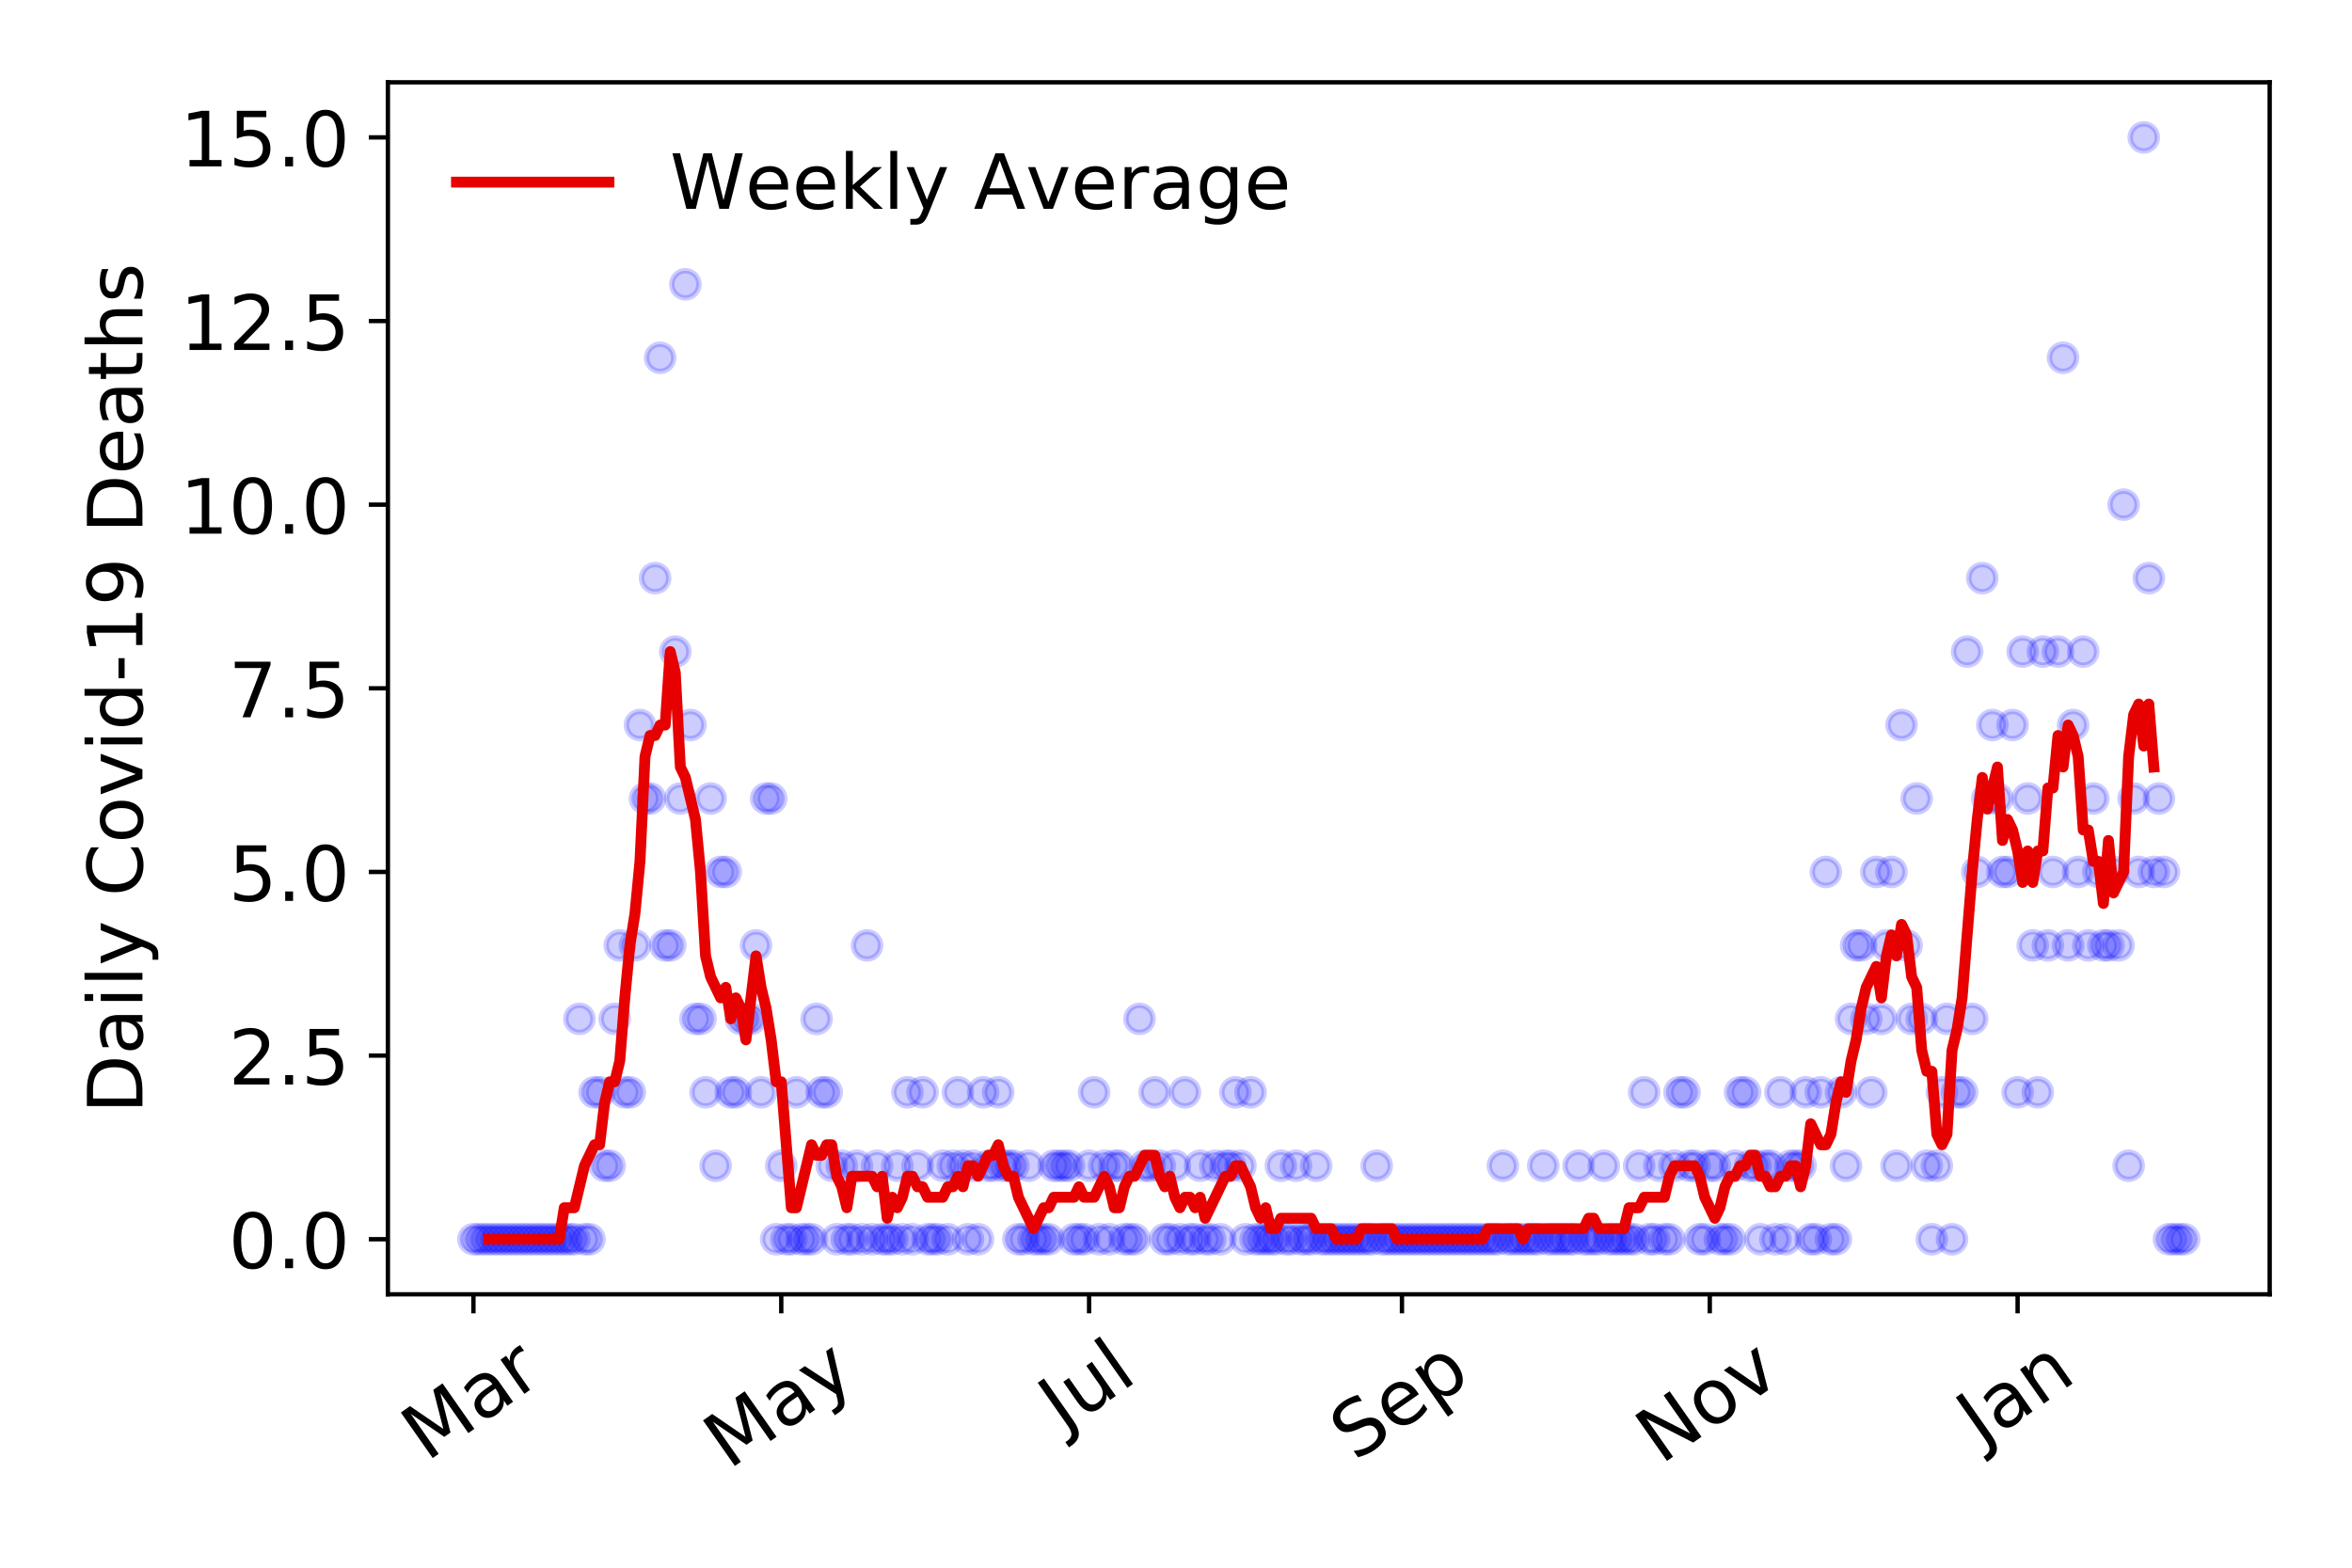 <?xml version="1.0" encoding="utf-8" standalone="no"?>
<!DOCTYPE svg PUBLIC "-//W3C//DTD SVG 1.1//EN"
  "http://www.w3.org/Graphics/SVG/1.1/DTD/svg11.dtd">
<!-- Created with matplotlib (https://matplotlib.org/) -->
<svg height="288pt" version="1.1" viewBox="0 0 432 288" width="432pt" xmlns="http://www.w3.org/2000/svg" xmlns:xlink="http://www.w3.org/1999/xlink">
 <defs>
  <style type="text/css">
*{stroke-linecap:butt;stroke-linejoin:round;}
  </style>
 </defs>
 <g id="figure_1">
  <g id="patch_1">
   <path d="M 0 288 
L 432 288 
L 432 0 
L 0 0 
z
" style="fill:#ffffff;"/>
  </g>
  <g id="axes_1">
   <g id="patch_2">
    <path d="M 71.245 237.778 
L 416.88 237.778 
L 416.88 15.12 
L 71.245 15.12 
z
" style="fill:#ffffff;"/>
   </g>
   <g id="matplotlib.axis_1">
    <g id="xtick_1">
     <g id="line2d_1">
      <defs>
       <path d="M 0 0 
L 0 3.5 
" id="m7c5609c39b" style="stroke:#000000;stroke-width:0.8;"/>
      </defs>
      <g>
       <use style="stroke:#000000;stroke-width:0.8;" x="86.956" xlink:href="#m7c5609c39b" y="237.778"/>
      </g>
     </g>
     <g id="text_1">
      <!-- Mar -->
      <defs>
       <path d="M 9.812 72.906 
L 24.516 72.906 
L 43.109 23.297 
L 61.812 72.906 
L 76.516 72.906 
L 76.516 0 
L 66.891 0 
L 66.891 64.016 
L 48.094 14.016 
L 38.188 14.016 
L 19.391 64.016 
L 19.391 0 
L 9.812 0 
z
" id="DejaVuSans-77"/>
       <path d="M 34.281 27.484 
Q 23.391 27.484 19.188 25 
Q 14.984 22.516 14.984 16.5 
Q 14.984 11.719 18.141 8.906 
Q 21.297 6.109 26.703 6.109 
Q 34.188 6.109 38.703 11.406 
Q 43.219 16.703 43.219 25.484 
L 43.219 27.484 
z
M 52.203 31.203 
L 52.203 0 
L 43.219 0 
L 43.219 8.297 
Q 40.141 3.328 35.547 0.953 
Q 30.953 -1.422 24.312 -1.422 
Q 15.922 -1.422 10.953 3.297 
Q 6 8.016 6 15.922 
Q 6 25.141 12.172 29.828 
Q 18.359 34.516 30.609 34.516 
L 43.219 34.516 
L 43.219 35.406 
Q 43.219 41.609 39.141 45 
Q 35.062 48.391 27.688 48.391 
Q 23 48.391 18.547 47.266 
Q 14.109 46.141 10.016 43.891 
L 10.016 52.203 
Q 14.938 54.109 19.578 55.047 
Q 24.219 56 28.609 56 
Q 40.484 56 46.344 49.844 
Q 52.203 43.703 52.203 31.203 
z
" id="DejaVuSans-97"/>
       <path d="M 41.109 46.297 
Q 39.594 47.172 37.812 47.578 
Q 36.031 48 33.891 48 
Q 26.266 48 22.188 43.047 
Q 18.109 38.094 18.109 28.812 
L 18.109 0 
L 9.078 0 
L 9.078 54.688 
L 18.109 54.688 
L 18.109 46.188 
Q 20.953 51.172 25.484 53.578 
Q 30.031 56 36.531 56 
Q 37.453 56 38.578 55.875 
Q 39.703 55.766 41.062 55.516 
z
" id="DejaVuSans-114"/>
      </defs>
      <g transform="translate(78.353 268.643)rotate(-35)scale(0.14 -0.14)">
       <use xlink:href="#DejaVuSans-77"/>
       <use x="86.279" xlink:href="#DejaVuSans-97"/>
       <use x="147.559" xlink:href="#DejaVuSans-114"/>
      </g>
     </g>
    </g>
    <g id="xtick_2">
     <g id="line2d_2">
      <g>
       <use style="stroke:#000000;stroke-width:0.8;" x="143.496" xlink:href="#m7c5609c39b" y="237.778"/>
      </g>
     </g>
     <g id="text_2">
      <!-- May -->
      <defs>
       <path d="M 32.172 -5.078 
Q 28.375 -14.844 24.75 -17.812 
Q 21.141 -20.797 15.094 -20.797 
L 7.906 -20.797 
L 7.906 -13.281 
L 13.188 -13.281 
Q 16.891 -13.281 18.938 -11.516 
Q 21 -9.766 23.484 -3.219 
L 25.094 0.875 
L 2.984 54.688 
L 12.5 54.688 
L 29.594 11.922 
L 46.688 54.688 
L 56.203 54.688 
z
" id="DejaVuSans-121"/>
      </defs>
      <g transform="translate(133.856 270.094)rotate(-35)scale(0.14 -0.14)">
       <use xlink:href="#DejaVuSans-77"/>
       <use x="86.279" xlink:href="#DejaVuSans-97"/>
       <use x="147.559" xlink:href="#DejaVuSans-121"/>
      </g>
     </g>
    </g>
    <g id="xtick_3">
     <g id="line2d_3">
      <g>
       <use style="stroke:#000000;stroke-width:0.8;" x="200.036" xlink:href="#m7c5609c39b" y="237.778"/>
      </g>
     </g>
     <g id="text_3">
      <!-- Jul -->
      <defs>
       <path d="M 9.812 72.906 
L 19.672 72.906 
L 19.672 5.078 
Q 19.672 -8.109 14.672 -14.062 
Q 9.672 -20.016 -1.422 -20.016 
L -5.172 -20.016 
L -5.172 -11.719 
L -2.094 -11.719 
Q 4.438 -11.719 7.125 -8.047 
Q 9.812 -4.391 9.812 5.078 
z
" id="DejaVuSans-74"/>
       <path d="M 8.5 21.578 
L 8.5 54.688 
L 17.484 54.688 
L 17.484 21.922 
Q 17.484 14.156 20.5 10.266 
Q 23.531 6.391 29.594 6.391 
Q 36.859 6.391 41.078 11.031 
Q 45.312 15.672 45.312 23.688 
L 45.312 54.688 
L 54.297 54.688 
L 54.297 0 
L 45.312 0 
L 45.312 8.406 
Q 42.047 3.422 37.719 1 
Q 33.406 -1.422 27.688 -1.422 
Q 18.266 -1.422 13.375 4.438 
Q 8.5 10.297 8.5 21.578 
z
M 31.109 56 
z
" id="DejaVuSans-117"/>
       <path d="M 9.422 75.984 
L 18.406 75.984 
L 18.406 0 
L 9.422 0 
z
" id="DejaVuSans-108"/>
      </defs>
      <g transform="translate(195.333 263.181)rotate(-35)scale(0.14 -0.14)">
       <use xlink:href="#DejaVuSans-74"/>
       <use x="29.492" xlink:href="#DejaVuSans-117"/>
       <use x="92.871" xlink:href="#DejaVuSans-108"/>
      </g>
     </g>
    </g>
    <g id="xtick_4">
     <g id="line2d_4">
      <g>
       <use style="stroke:#000000;stroke-width:0.8;" x="257.502" xlink:href="#m7c5609c39b" y="237.778"/>
      </g>
     </g>
     <g id="text_4">
      <!-- Sep -->
      <defs>
       <path d="M 53.516 70.516 
L 53.516 60.891 
Q 47.906 63.578 42.922 64.891 
Q 37.938 66.219 33.297 66.219 
Q 25.25 66.219 20.875 63.094 
Q 16.5 59.969 16.5 54.203 
Q 16.5 49.359 19.406 46.891 
Q 22.312 44.438 30.422 42.922 
L 36.375 41.703 
Q 47.406 39.594 52.656 34.297 
Q 57.906 29 57.906 20.125 
Q 57.906 9.516 50.797 4.047 
Q 43.703 -1.422 29.984 -1.422 
Q 24.812 -1.422 18.969 -0.25 
Q 13.141 0.922 6.891 3.219 
L 6.891 13.375 
Q 12.891 10.016 18.656 8.297 
Q 24.422 6.594 29.984 6.594 
Q 38.422 6.594 43.016 9.906 
Q 47.609 13.234 47.609 19.391 
Q 47.609 24.75 44.312 27.781 
Q 41.016 30.812 33.5 32.328 
L 27.484 33.5 
Q 16.453 35.688 11.516 40.375 
Q 6.594 45.062 6.594 53.422 
Q 6.594 63.094 13.406 68.656 
Q 20.219 74.219 32.172 74.219 
Q 37.312 74.219 42.625 73.281 
Q 47.953 72.359 53.516 70.516 
z
" id="DejaVuSans-83"/>
       <path d="M 56.203 29.594 
L 56.203 25.203 
L 14.891 25.203 
Q 15.484 15.922 20.484 11.062 
Q 25.484 6.203 34.422 6.203 
Q 39.594 6.203 44.453 7.469 
Q 49.312 8.734 54.109 11.281 
L 54.109 2.781 
Q 49.266 0.734 44.188 -0.344 
Q 39.109 -1.422 33.891 -1.422 
Q 20.797 -1.422 13.156 6.188 
Q 5.516 13.812 5.516 26.812 
Q 5.516 40.234 12.766 48.109 
Q 20.016 56 32.328 56 
Q 43.359 56 49.781 48.891 
Q 56.203 41.797 56.203 29.594 
z
M 47.219 32.234 
Q 47.125 39.594 43.094 43.984 
Q 39.062 48.391 32.422 48.391 
Q 24.906 48.391 20.391 44.141 
Q 15.875 39.891 15.188 32.172 
z
" id="DejaVuSans-101"/>
       <path d="M 18.109 8.203 
L 18.109 -20.797 
L 9.078 -20.797 
L 9.078 54.688 
L 18.109 54.688 
L 18.109 46.391 
Q 20.953 51.266 25.266 53.625 
Q 29.594 56 35.594 56 
Q 45.562 56 51.781 48.094 
Q 58.016 40.188 58.016 27.297 
Q 58.016 14.406 51.781 6.484 
Q 45.562 -1.422 35.594 -1.422 
Q 29.594 -1.422 25.266 0.953 
Q 20.953 3.328 18.109 8.203 
z
M 48.688 27.297 
Q 48.688 37.203 44.609 42.844 
Q 40.531 48.484 33.406 48.484 
Q 26.266 48.484 22.188 42.844 
Q 18.109 37.203 18.109 27.297 
Q 18.109 17.391 22.188 11.75 
Q 26.266 6.109 33.406 6.109 
Q 40.531 6.109 44.609 11.75 
Q 48.688 17.391 48.688 27.297 
z
" id="DejaVuSans-112"/>
      </defs>
      <g transform="translate(248.909 268.629)rotate(-35)scale(0.14 -0.14)">
       <use xlink:href="#DejaVuSans-83"/>
       <use x="63.477" xlink:href="#DejaVuSans-101"/>
       <use x="125" xlink:href="#DejaVuSans-112"/>
      </g>
     </g>
    </g>
    <g id="xtick_5">
     <g id="line2d_5">
      <g>
       <use style="stroke:#000000;stroke-width:0.8;" x="314.042" xlink:href="#m7c5609c39b" y="237.778"/>
      </g>
     </g>
     <g id="text_5">
      <!-- Nov -->
      <defs>
       <path d="M 9.812 72.906 
L 23.094 72.906 
L 55.422 11.922 
L 55.422 72.906 
L 64.984 72.906 
L 64.984 0 
L 51.703 0 
L 19.391 60.984 
L 19.391 0 
L 9.812 0 
z
" id="DejaVuSans-78"/>
       <path d="M 30.609 48.391 
Q 23.391 48.391 19.188 42.75 
Q 14.984 37.109 14.984 27.297 
Q 14.984 17.484 19.156 11.844 
Q 23.344 6.203 30.609 6.203 
Q 37.797 6.203 41.984 11.859 
Q 46.188 17.531 46.188 27.297 
Q 46.188 37.016 41.984 42.703 
Q 37.797 48.391 30.609 48.391 
z
M 30.609 56 
Q 42.328 56 49.016 48.375 
Q 55.719 40.766 55.719 27.297 
Q 55.719 13.875 49.016 6.219 
Q 42.328 -1.422 30.609 -1.422 
Q 18.844 -1.422 12.172 6.219 
Q 5.516 13.875 5.516 27.297 
Q 5.516 40.766 12.172 48.375 
Q 18.844 56 30.609 56 
z
" id="DejaVuSans-111"/>
       <path d="M 2.984 54.688 
L 12.5 54.688 
L 29.594 8.797 
L 46.688 54.688 
L 56.203 54.688 
L 35.688 0 
L 23.484 0 
z
" id="DejaVuSans-118"/>
      </defs>
      <g transform="translate(305.066 269.166)rotate(-35)scale(0.14 -0.14)">
       <use xlink:href="#DejaVuSans-78"/>
       <use x="74.805" xlink:href="#DejaVuSans-111"/>
       <use x="135.986" xlink:href="#DejaVuSans-118"/>
      </g>
     </g>
    </g>
    <g id="xtick_6">
     <g id="line2d_6">
      <g>
       <use style="stroke:#000000;stroke-width:0.8;" x="370.582" xlink:href="#m7c5609c39b" y="237.778"/>
      </g>
     </g>
     <g id="text_6">
      <!-- Jan -->
      <defs>
       <path d="M 54.891 33.016 
L 54.891 0 
L 45.906 0 
L 45.906 32.719 
Q 45.906 40.484 42.875 44.328 
Q 39.844 48.188 33.797 48.188 
Q 26.516 48.188 22.312 43.547 
Q 18.109 38.922 18.109 30.906 
L 18.109 0 
L 9.078 0 
L 9.078 54.688 
L 18.109 54.688 
L 18.109 46.188 
Q 21.344 51.125 25.703 53.562 
Q 30.078 56 35.797 56 
Q 45.219 56 50.047 50.172 
Q 54.891 44.344 54.891 33.016 
z
" id="DejaVuSans-110"/>
      </defs>
      <g transform="translate(363.959 265.871)rotate(-35)scale(0.14 -0.14)">
       <use xlink:href="#DejaVuSans-74"/>
       <use x="29.492" xlink:href="#DejaVuSans-97"/>
       <use x="90.771" xlink:href="#DejaVuSans-110"/>
      </g>
     </g>
    </g>
   </g>
   <g id="matplotlib.axis_2">
    <g id="ytick_1">
     <g id="line2d_7">
      <defs>
       <path d="M 0 0 
L -3.5 0 
" id="m3cb527a1e4" style="stroke:#000000;stroke-width:0.8;"/>
      </defs>
      <g>
       <use style="stroke:#000000;stroke-width:0.8;" x="71.245" xlink:href="#m3cb527a1e4" y="227.657"/>
      </g>
     </g>
     <g id="text_7">
      <!-- 0.0 -->
      <defs>
       <path d="M 31.781 66.406 
Q 24.172 66.406 20.328 58.906 
Q 16.5 51.422 16.5 36.375 
Q 16.5 21.391 20.328 13.891 
Q 24.172 6.391 31.781 6.391 
Q 39.453 6.391 43.281 13.891 
Q 47.125 21.391 47.125 36.375 
Q 47.125 51.422 43.281 58.906 
Q 39.453 66.406 31.781 66.406 
z
M 31.781 74.219 
Q 44.047 74.219 50.516 64.516 
Q 56.984 54.828 56.984 36.375 
Q 56.984 17.969 50.516 8.266 
Q 44.047 -1.422 31.781 -1.422 
Q 19.531 -1.422 13.062 8.266 
Q 6.594 17.969 6.594 36.375 
Q 6.594 54.828 13.062 64.516 
Q 19.531 74.219 31.781 74.219 
z
" id="DejaVuSans-48"/>
       <path d="M 10.688 12.406 
L 21 12.406 
L 21 0 
L 10.688 0 
z
" id="DejaVuSans-46"/>
      </defs>
      <g transform="translate(41.981 232.976)scale(0.14 -0.14)">
       <use xlink:href="#DejaVuSans-48"/>
       <use x="63.623" xlink:href="#DejaVuSans-46"/>
       <use x="95.41" xlink:href="#DejaVuSans-48"/>
      </g>
     </g>
    </g>
    <g id="ytick_2">
     <g id="line2d_8">
      <g>
       <use style="stroke:#000000;stroke-width:0.8;" x="71.245" xlink:href="#m3cb527a1e4" y="193.921"/>
      </g>
     </g>
     <g id="text_8">
      <!-- 2.5 -->
      <defs>
       <path d="M 19.188 8.297 
L 53.609 8.297 
L 53.609 0 
L 7.328 0 
L 7.328 8.297 
Q 12.938 14.109 22.625 23.891 
Q 32.328 33.688 34.812 36.531 
Q 39.547 41.844 41.422 45.531 
Q 43.312 49.219 43.312 52.781 
Q 43.312 58.594 39.234 62.25 
Q 35.156 65.922 28.609 65.922 
Q 23.969 65.922 18.812 64.312 
Q 13.672 62.703 7.812 59.422 
L 7.812 69.391 
Q 13.766 71.781 18.938 73 
Q 24.125 74.219 28.422 74.219 
Q 39.75 74.219 46.484 68.547 
Q 53.219 62.891 53.219 53.422 
Q 53.219 48.922 51.531 44.891 
Q 49.859 40.875 45.406 35.406 
Q 44.188 33.984 37.641 27.219 
Q 31.109 20.453 19.188 8.297 
z
" id="DejaVuSans-50"/>
       <path d="M 10.797 72.906 
L 49.516 72.906 
L 49.516 64.594 
L 19.828 64.594 
L 19.828 46.734 
Q 21.969 47.469 24.109 47.828 
Q 26.266 48.188 28.422 48.188 
Q 40.625 48.188 47.75 41.5 
Q 54.891 34.812 54.891 23.391 
Q 54.891 11.625 47.562 5.094 
Q 40.234 -1.422 26.906 -1.422 
Q 22.312 -1.422 17.547 -0.641 
Q 12.797 0.141 7.719 1.703 
L 7.719 11.625 
Q 12.109 9.234 16.797 8.062 
Q 21.484 6.891 26.703 6.891 
Q 35.156 6.891 40.078 11.328 
Q 45.016 15.766 45.016 23.391 
Q 45.016 31 40.078 35.438 
Q 35.156 39.891 26.703 39.891 
Q 22.75 39.891 18.812 39.016 
Q 14.891 38.141 10.797 36.281 
z
" id="DejaVuSans-53"/>
      </defs>
      <g transform="translate(41.981 199.24)scale(0.14 -0.14)">
       <use xlink:href="#DejaVuSans-50"/>
       <use x="63.623" xlink:href="#DejaVuSans-46"/>
       <use x="95.41" xlink:href="#DejaVuSans-53"/>
      </g>
     </g>
    </g>
    <g id="ytick_3">
     <g id="line2d_9">
      <g>
       <use style="stroke:#000000;stroke-width:0.8;" x="71.245" xlink:href="#m3cb527a1e4" y="160.185"/>
      </g>
     </g>
     <g id="text_9">
      <!-- 5.0 -->
      <g transform="translate(41.981 165.504)scale(0.14 -0.14)">
       <use xlink:href="#DejaVuSans-53"/>
       <use x="63.623" xlink:href="#DejaVuSans-46"/>
       <use x="95.41" xlink:href="#DejaVuSans-48"/>
      </g>
     </g>
    </g>
    <g id="ytick_4">
     <g id="line2d_10">
      <g>
       <use style="stroke:#000000;stroke-width:0.8;" x="71.245" xlink:href="#m3cb527a1e4" y="126.449"/>
      </g>
     </g>
     <g id="text_10">
      <!-- 7.5 -->
      <defs>
       <path d="M 8.203 72.906 
L 55.078 72.906 
L 55.078 68.703 
L 28.609 0 
L 18.312 0 
L 43.219 64.594 
L 8.203 64.594 
z
" id="DejaVuSans-55"/>
      </defs>
      <g transform="translate(41.981 131.768)scale(0.14 -0.14)">
       <use xlink:href="#DejaVuSans-55"/>
       <use x="63.623" xlink:href="#DejaVuSans-46"/>
       <use x="95.41" xlink:href="#DejaVuSans-53"/>
      </g>
     </g>
    </g>
    <g id="ytick_5">
     <g id="line2d_11">
      <g>
       <use style="stroke:#000000;stroke-width:0.8;" x="71.245" xlink:href="#m3cb527a1e4" y="92.713"/>
      </g>
     </g>
     <g id="text_11">
      <!-- 10.0 -->
      <defs>
       <path d="M 12.406 8.297 
L 28.516 8.297 
L 28.516 63.922 
L 10.984 60.406 
L 10.984 69.391 
L 28.422 72.906 
L 38.281 72.906 
L 38.281 8.297 
L 54.391 8.297 
L 54.391 0 
L 12.406 0 
z
" id="DejaVuSans-49"/>
      </defs>
      <g transform="translate(33.073 98.032)scale(0.14 -0.14)">
       <use xlink:href="#DejaVuSans-49"/>
       <use x="63.623" xlink:href="#DejaVuSans-48"/>
       <use x="127.246" xlink:href="#DejaVuSans-46"/>
       <use x="159.033" xlink:href="#DejaVuSans-48"/>
      </g>
     </g>
    </g>
    <g id="ytick_6">
     <g id="line2d_12">
      <g>
       <use style="stroke:#000000;stroke-width:0.8;" x="71.245" xlink:href="#m3cb527a1e4" y="58.977"/>
      </g>
     </g>
     <g id="text_12">
      <!-- 12.5 -->
      <g transform="translate(33.073 64.296)scale(0.14 -0.14)">
       <use xlink:href="#DejaVuSans-49"/>
       <use x="63.623" xlink:href="#DejaVuSans-50"/>
       <use x="127.246" xlink:href="#DejaVuSans-46"/>
       <use x="159.033" xlink:href="#DejaVuSans-53"/>
      </g>
     </g>
    </g>
    <g id="ytick_7">
     <g id="line2d_13">
      <g>
       <use style="stroke:#000000;stroke-width:0.8;" x="71.245" xlink:href="#m3cb527a1e4" y="25.241"/>
      </g>
     </g>
     <g id="text_13">
      <!-- 15.0 -->
      <g transform="translate(33.073 30.56)scale(0.14 -0.14)">
       <use xlink:href="#DejaVuSans-49"/>
       <use x="63.623" xlink:href="#DejaVuSans-53"/>
       <use x="127.246" xlink:href="#DejaVuSans-46"/>
       <use x="159.033" xlink:href="#DejaVuSans-48"/>
      </g>
     </g>
    </g>
    <g id="text_14">
     <!-- Daily Covid-19 Deaths -->
     <defs>
      <path d="M 19.672 64.797 
L 19.672 8.109 
L 31.594 8.109 
Q 46.688 8.109 53.688 14.938 
Q 60.688 21.781 60.688 36.531 
Q 60.688 51.172 53.688 57.984 
Q 46.688 64.797 31.594 64.797 
z
M 9.812 72.906 
L 30.078 72.906 
Q 51.266 72.906 61.172 64.094 
Q 71.094 55.281 71.094 36.531 
Q 71.094 17.672 61.125 8.828 
Q 51.172 0 30.078 0 
L 9.812 0 
z
" id="DejaVuSans-68"/>
      <path d="M 9.422 54.688 
L 18.406 54.688 
L 18.406 0 
L 9.422 0 
z
M 9.422 75.984 
L 18.406 75.984 
L 18.406 64.594 
L 9.422 64.594 
z
" id="DejaVuSans-105"/>
      <path id="DejaVuSans-32"/>
      <path d="M 64.406 67.281 
L 64.406 56.891 
Q 59.422 61.531 53.781 63.812 
Q 48.141 66.109 41.797 66.109 
Q 29.297 66.109 22.656 58.469 
Q 16.016 50.828 16.016 36.375 
Q 16.016 21.969 22.656 14.328 
Q 29.297 6.688 41.797 6.688 
Q 48.141 6.688 53.781 8.984 
Q 59.422 11.281 64.406 15.922 
L 64.406 5.609 
Q 59.234 2.094 53.438 0.328 
Q 47.656 -1.422 41.219 -1.422 
Q 24.656 -1.422 15.125 8.703 
Q 5.609 18.844 5.609 36.375 
Q 5.609 53.953 15.125 64.078 
Q 24.656 74.219 41.219 74.219 
Q 47.75 74.219 53.531 72.484 
Q 59.328 70.75 64.406 67.281 
z
" id="DejaVuSans-67"/>
      <path d="M 45.406 46.391 
L 45.406 75.984 
L 54.391 75.984 
L 54.391 0 
L 45.406 0 
L 45.406 8.203 
Q 42.578 3.328 38.25 0.953 
Q 33.938 -1.422 27.875 -1.422 
Q 17.969 -1.422 11.734 6.484 
Q 5.516 14.406 5.516 27.297 
Q 5.516 40.188 11.734 48.094 
Q 17.969 56 27.875 56 
Q 33.938 56 38.25 53.625 
Q 42.578 51.266 45.406 46.391 
z
M 14.797 27.297 
Q 14.797 17.391 18.875 11.75 
Q 22.953 6.109 30.078 6.109 
Q 37.203 6.109 41.297 11.75 
Q 45.406 17.391 45.406 27.297 
Q 45.406 37.203 41.297 42.844 
Q 37.203 48.484 30.078 48.484 
Q 22.953 48.484 18.875 42.844 
Q 14.797 37.203 14.797 27.297 
z
" id="DejaVuSans-100"/>
      <path d="M 4.891 31.391 
L 31.203 31.391 
L 31.203 23.391 
L 4.891 23.391 
z
" id="DejaVuSans-45"/>
      <path d="M 10.984 1.516 
L 10.984 10.5 
Q 14.703 8.734 18.5 7.812 
Q 22.312 6.891 25.984 6.891 
Q 35.75 6.891 40.891 13.453 
Q 46.047 20.016 46.781 33.406 
Q 43.953 29.203 39.594 26.953 
Q 35.25 24.703 29.984 24.703 
Q 19.047 24.703 12.672 31.312 
Q 6.297 37.938 6.297 49.422 
Q 6.297 60.641 12.938 67.422 
Q 19.578 74.219 30.609 74.219 
Q 43.266 74.219 49.922 64.516 
Q 56.594 54.828 56.594 36.375 
Q 56.594 19.141 48.406 8.859 
Q 40.234 -1.422 26.422 -1.422 
Q 22.703 -1.422 18.891 -0.688 
Q 15.094 0.047 10.984 1.516 
z
M 30.609 32.422 
Q 37.25 32.422 41.125 36.953 
Q 45.016 41.5 45.016 49.422 
Q 45.016 57.281 41.125 61.844 
Q 37.25 66.406 30.609 66.406 
Q 23.969 66.406 20.094 61.844 
Q 16.219 57.281 16.219 49.422 
Q 16.219 41.5 20.094 36.953 
Q 23.969 32.422 30.609 32.422 
z
" id="DejaVuSans-57"/>
      <path d="M 18.312 70.219 
L 18.312 54.688 
L 36.812 54.688 
L 36.812 47.703 
L 18.312 47.703 
L 18.312 18.016 
Q 18.312 11.328 20.141 9.422 
Q 21.969 7.516 27.594 7.516 
L 36.812 7.516 
L 36.812 0 
L 27.594 0 
Q 17.188 0 13.234 3.875 
Q 9.281 7.766 9.281 18.016 
L 9.281 47.703 
L 2.688 47.703 
L 2.688 54.688 
L 9.281 54.688 
L 9.281 70.219 
z
" id="DejaVuSans-116"/>
      <path d="M 54.891 33.016 
L 54.891 0 
L 45.906 0 
L 45.906 32.719 
Q 45.906 40.484 42.875 44.328 
Q 39.844 48.188 33.797 48.188 
Q 26.516 48.188 22.312 43.547 
Q 18.109 38.922 18.109 30.906 
L 18.109 0 
L 9.078 0 
L 9.078 75.984 
L 18.109 75.984 
L 18.109 46.188 
Q 21.344 51.125 25.703 53.562 
Q 30.078 56 35.797 56 
Q 45.219 56 50.047 50.172 
Q 54.891 44.344 54.891 33.016 
z
" id="DejaVuSans-104"/>
      <path d="M 44.281 53.078 
L 44.281 44.578 
Q 40.484 46.531 36.375 47.5 
Q 32.281 48.484 27.875 48.484 
Q 21.188 48.484 17.844 46.438 
Q 14.5 44.391 14.5 40.281 
Q 14.5 37.156 16.891 35.375 
Q 19.281 33.594 26.516 31.984 
L 29.594 31.297 
Q 39.156 29.25 43.188 25.516 
Q 47.219 21.781 47.219 15.094 
Q 47.219 7.469 41.188 3.016 
Q 35.156 -1.422 24.609 -1.422 
Q 20.219 -1.422 15.453 -0.562 
Q 10.688 0.297 5.422 2 
L 5.422 11.281 
Q 10.406 8.688 15.234 7.391 
Q 20.062 6.109 24.812 6.109 
Q 31.156 6.109 34.562 8.281 
Q 37.984 10.453 37.984 14.406 
Q 37.984 18.062 35.516 20.016 
Q 33.062 21.969 24.703 23.781 
L 21.578 24.516 
Q 13.234 26.266 9.516 29.906 
Q 5.812 33.547 5.812 39.891 
Q 5.812 47.609 11.281 51.797 
Q 16.75 56 26.812 56 
Q 31.781 56 36.172 55.266 
Q 40.578 54.547 44.281 53.078 
z
" id="DejaVuSans-115"/>
     </defs>
     <g transform="translate(26.162 204.56)rotate(-90)scale(0.14 -0.14)">
      <use xlink:href="#DejaVuSans-68"/>
      <use x="77.002" xlink:href="#DejaVuSans-97"/>
      <use x="138.281" xlink:href="#DejaVuSans-105"/>
      <use x="166.064" xlink:href="#DejaVuSans-108"/>
      <use x="193.848" xlink:href="#DejaVuSans-121"/>
      <use x="253.027" xlink:href="#DejaVuSans-32"/>
      <use x="284.814" xlink:href="#DejaVuSans-67"/>
      <use x="354.639" xlink:href="#DejaVuSans-111"/>
      <use x="415.82" xlink:href="#DejaVuSans-118"/>
      <use x="475" xlink:href="#DejaVuSans-105"/>
      <use x="502.783" xlink:href="#DejaVuSans-100"/>
      <use x="566.26" xlink:href="#DejaVuSans-45"/>
      <use x="602.344" xlink:href="#DejaVuSans-49"/>
      <use x="665.967" xlink:href="#DejaVuSans-57"/>
      <use x="729.59" xlink:href="#DejaVuSans-32"/>
      <use x="761.377" xlink:href="#DejaVuSans-68"/>
      <use x="838.379" xlink:href="#DejaVuSans-101"/>
      <use x="899.902" xlink:href="#DejaVuSans-97"/>
      <use x="961.182" xlink:href="#DejaVuSans-116"/>
      <use x="1000.391" xlink:href="#DejaVuSans-104"/>
      <use x="1063.77" xlink:href="#DejaVuSans-115"/>
     </g>
    </g>
   </g>
   <g id="line2d_14">
    <defs>
     <path d="M 0 2.5 
C 0.663 2.5 1.299 2.237 1.768 1.768 
C 2.237 1.299 2.5 0.663 2.5 0 
C 2.5 -0.663 2.237 -1.299 1.768 -1.768 
C 1.299 -2.237 0.663 -2.5 0 -2.5 
C -0.663 -2.5 -1.299 -2.237 -1.768 -1.768 
C -2.237 -1.299 -2.5 -0.663 -2.5 0 
C -2.5 0.663 -2.237 1.299 -1.768 1.768 
C -1.299 2.237 -0.663 2.5 0 2.5 
z
" id="m041a67054c" style="stroke:#0000ff;stroke-opacity:0.2;"/>
    </defs>
    <g clip-path="url(#p4e196624a2)">
     <use style="fill:#0000ff;fill-opacity:0.2;stroke:#0000ff;stroke-opacity:0.2;" x="86.956" xlink:href="#m041a67054c" y="227.657"/>
     <use style="fill:#0000ff;fill-opacity:0.2;stroke:#0000ff;stroke-opacity:0.2;" x="87.883" xlink:href="#m041a67054c" y="227.657"/>
     <use style="fill:#0000ff;fill-opacity:0.2;stroke:#0000ff;stroke-opacity:0.2;" x="88.809" xlink:href="#m041a67054c" y="227.657"/>
     <use style="fill:#0000ff;fill-opacity:0.2;stroke:#0000ff;stroke-opacity:0.2;" x="89.736" xlink:href="#m041a67054c" y="227.657"/>
     <use style="fill:#0000ff;fill-opacity:0.2;stroke:#0000ff;stroke-opacity:0.2;" x="90.663" xlink:href="#m041a67054c" y="227.657"/>
     <use style="fill:#0000ff;fill-opacity:0.2;stroke:#0000ff;stroke-opacity:0.2;" x="91.59" xlink:href="#m041a67054c" y="227.657"/>
     <use style="fill:#0000ff;fill-opacity:0.2;stroke:#0000ff;stroke-opacity:0.2;" x="92.517" xlink:href="#m041a67054c" y="227.657"/>
     <use style="fill:#0000ff;fill-opacity:0.2;stroke:#0000ff;stroke-opacity:0.2;" x="93.444" xlink:href="#m041a67054c" y="227.657"/>
     <use style="fill:#0000ff;fill-opacity:0.2;stroke:#0000ff;stroke-opacity:0.2;" x="94.371" xlink:href="#m041a67054c" y="227.657"/>
     <use style="fill:#0000ff;fill-opacity:0.2;stroke:#0000ff;stroke-opacity:0.2;" x="95.298" xlink:href="#m041a67054c" y="227.657"/>
     <use style="fill:#0000ff;fill-opacity:0.2;stroke:#0000ff;stroke-opacity:0.2;" x="96.225" xlink:href="#m041a67054c" y="227.657"/>
     <use style="fill:#0000ff;fill-opacity:0.2;stroke:#0000ff;stroke-opacity:0.2;" x="97.151" xlink:href="#m041a67054c" y="227.657"/>
     <use style="fill:#0000ff;fill-opacity:0.2;stroke:#0000ff;stroke-opacity:0.2;" x="98.078" xlink:href="#m041a67054c" y="227.657"/>
     <use style="fill:#0000ff;fill-opacity:0.2;stroke:#0000ff;stroke-opacity:0.2;" x="99.005" xlink:href="#m041a67054c" y="227.657"/>
     <use style="fill:#0000ff;fill-opacity:0.2;stroke:#0000ff;stroke-opacity:0.2;" x="99.932" xlink:href="#m041a67054c" y="227.657"/>
     <use style="fill:#0000ff;fill-opacity:0.2;stroke:#0000ff;stroke-opacity:0.2;" x="100.859" xlink:href="#m041a67054c" y="227.657"/>
     <use style="fill:#0000ff;fill-opacity:0.2;stroke:#0000ff;stroke-opacity:0.2;" x="101.786" xlink:href="#m041a67054c" y="227.657"/>
     <use style="fill:#0000ff;fill-opacity:0.2;stroke:#0000ff;stroke-opacity:0.2;" x="102.713" xlink:href="#m041a67054c" y="227.657"/>
     <use style="fill:#0000ff;fill-opacity:0.2;stroke:#0000ff;stroke-opacity:0.2;" x="103.64" xlink:href="#m041a67054c" y="227.657"/>
     <use style="fill:#0000ff;fill-opacity:0.2;stroke:#0000ff;stroke-opacity:0.2;" x="104.566" xlink:href="#m041a67054c" y="227.657"/>
     <use style="fill:#0000ff;fill-opacity:0.2;stroke:#0000ff;stroke-opacity:0.2;" x="105.493" xlink:href="#m041a67054c" y="227.657"/>
     <use style="fill:#0000ff;fill-opacity:0.2;stroke:#0000ff;stroke-opacity:0.2;" x="106.42" xlink:href="#m041a67054c" y="187.174"/>
     <use style="fill:#0000ff;fill-opacity:0.2;stroke:#0000ff;stroke-opacity:0.2;" x="107.347" xlink:href="#m041a67054c" y="227.657"/>
     <use style="fill:#0000ff;fill-opacity:0.2;stroke:#0000ff;stroke-opacity:0.2;" x="108.274" xlink:href="#m041a67054c" y="227.657"/>
     <use style="fill:#0000ff;fill-opacity:0.2;stroke:#0000ff;stroke-opacity:0.2;" x="109.201" xlink:href="#m041a67054c" y="200.668"/>
     <use style="fill:#0000ff;fill-opacity:0.2;stroke:#0000ff;stroke-opacity:0.2;" x="110.128" xlink:href="#m041a67054c" y="200.668"/>
     <use style="fill:#0000ff;fill-opacity:0.2;stroke:#0000ff;stroke-opacity:0.2;" x="111.055" xlink:href="#m041a67054c" y="214.163"/>
     <use style="fill:#0000ff;fill-opacity:0.2;stroke:#0000ff;stroke-opacity:0.2;" x="111.982" xlink:href="#m041a67054c" y="214.163"/>
     <use style="fill:#0000ff;fill-opacity:0.2;stroke:#0000ff;stroke-opacity:0.2;" x="112.908" xlink:href="#m041a67054c" y="187.174"/>
     <use style="fill:#0000ff;fill-opacity:0.2;stroke:#0000ff;stroke-opacity:0.2;" x="113.835" xlink:href="#m041a67054c" y="173.68"/>
     <use style="fill:#0000ff;fill-opacity:0.2;stroke:#0000ff;stroke-opacity:0.2;" x="114.762" xlink:href="#m041a67054c" y="200.668"/>
     <use style="fill:#0000ff;fill-opacity:0.2;stroke:#0000ff;stroke-opacity:0.2;" x="115.689" xlink:href="#m041a67054c" y="200.668"/>
     <use style="fill:#0000ff;fill-opacity:0.2;stroke:#0000ff;stroke-opacity:0.2;" x="116.616" xlink:href="#m041a67054c" y="173.68"/>
     <use style="fill:#0000ff;fill-opacity:0.2;stroke:#0000ff;stroke-opacity:0.2;" x="117.543" xlink:href="#m041a67054c" y="133.196"/>
     <use style="fill:#0000ff;fill-opacity:0.2;stroke:#0000ff;stroke-opacity:0.2;" x="118.47" xlink:href="#m041a67054c" y="146.691"/>
     <use style="fill:#0000ff;fill-opacity:0.2;stroke:#0000ff;stroke-opacity:0.2;" x="119.397" xlink:href="#m041a67054c" y="146.691"/>
     <use style="fill:#0000ff;fill-opacity:0.2;stroke:#0000ff;stroke-opacity:0.2;" x="120.324" xlink:href="#m041a67054c" y="106.207"/>
     <use style="fill:#0000ff;fill-opacity:0.2;stroke:#0000ff;stroke-opacity:0.2;" x="121.25" xlink:href="#m041a67054c" y="65.724"/>
     <use style="fill:#0000ff;fill-opacity:0.2;stroke:#0000ff;stroke-opacity:0.2;" x="122.177" xlink:href="#m041a67054c" y="173.68"/>
     <use style="fill:#0000ff;fill-opacity:0.2;stroke:#0000ff;stroke-opacity:0.2;" x="123.104" xlink:href="#m041a67054c" y="173.68"/>
     <use style="fill:#0000ff;fill-opacity:0.2;stroke:#0000ff;stroke-opacity:0.2;" x="124.031" xlink:href="#m041a67054c" y="119.702"/>
     <use style="fill:#0000ff;fill-opacity:0.2;stroke:#0000ff;stroke-opacity:0.2;" x="124.958" xlink:href="#m041a67054c" y="146.691"/>
     <use style="fill:#0000ff;fill-opacity:0.2;stroke:#0000ff;stroke-opacity:0.2;" x="125.885" xlink:href="#m041a67054c" y="52.23"/>
     <use style="fill:#0000ff;fill-opacity:0.2;stroke:#0000ff;stroke-opacity:0.2;" x="126.812" xlink:href="#m041a67054c" y="133.196"/>
     <use style="fill:#0000ff;fill-opacity:0.2;stroke:#0000ff;stroke-opacity:0.2;" x="127.739" xlink:href="#m041a67054c" y="187.174"/>
     <use style="fill:#0000ff;fill-opacity:0.2;stroke:#0000ff;stroke-opacity:0.2;" x="128.665" xlink:href="#m041a67054c" y="187.174"/>
     <use style="fill:#0000ff;fill-opacity:0.2;stroke:#0000ff;stroke-opacity:0.2;" x="129.592" xlink:href="#m041a67054c" y="200.668"/>
     <use style="fill:#0000ff;fill-opacity:0.2;stroke:#0000ff;stroke-opacity:0.2;" x="130.519" xlink:href="#m041a67054c" y="146.691"/>
     <use style="fill:#0000ff;fill-opacity:0.2;stroke:#0000ff;stroke-opacity:0.2;" x="131.446" xlink:href="#m041a67054c" y="214.163"/>
     <use style="fill:#0000ff;fill-opacity:0.2;stroke:#0000ff;stroke-opacity:0.2;" x="132.373" xlink:href="#m041a67054c" y="160.185"/>
     <use style="fill:#0000ff;fill-opacity:0.2;stroke:#0000ff;stroke-opacity:0.2;" x="133.3" xlink:href="#m041a67054c" y="160.185"/>
     <use style="fill:#0000ff;fill-opacity:0.2;stroke:#0000ff;stroke-opacity:0.2;" x="134.227" xlink:href="#m041a67054c" y="200.668"/>
     <use style="fill:#0000ff;fill-opacity:0.2;stroke:#0000ff;stroke-opacity:0.2;" x="135.154" xlink:href="#m041a67054c" y="200.668"/>
     <use style="fill:#0000ff;fill-opacity:0.2;stroke:#0000ff;stroke-opacity:0.2;" x="136.081" xlink:href="#m041a67054c" y="187.174"/>
     <use style="fill:#0000ff;fill-opacity:0.2;stroke:#0000ff;stroke-opacity:0.2;" x="137.007" xlink:href="#m041a67054c" y="187.174"/>
     <use style="fill:#0000ff;fill-opacity:0.2;stroke:#0000ff;stroke-opacity:0.2;" x="137.934" xlink:href="#m041a67054c" y="187.174"/>
     <use style="fill:#0000ff;fill-opacity:0.2;stroke:#0000ff;stroke-opacity:0.2;" x="138.861" xlink:href="#m041a67054c" y="173.68"/>
     <use style="fill:#0000ff;fill-opacity:0.2;stroke:#0000ff;stroke-opacity:0.2;" x="139.788" xlink:href="#m041a67054c" y="200.668"/>
     <use style="fill:#0000ff;fill-opacity:0.2;stroke:#0000ff;stroke-opacity:0.2;" x="140.715" xlink:href="#m041a67054c" y="146.691"/>
     <use style="fill:#0000ff;fill-opacity:0.2;stroke:#0000ff;stroke-opacity:0.2;" x="141.642" xlink:href="#m041a67054c" y="146.691"/>
     <use style="fill:#0000ff;fill-opacity:0.2;stroke:#0000ff;stroke-opacity:0.2;" x="142.569" xlink:href="#m041a67054c" y="227.657"/>
     <use style="fill:#0000ff;fill-opacity:0.2;stroke:#0000ff;stroke-opacity:0.2;" x="143.496" xlink:href="#m041a67054c" y="214.163"/>
     <use style="fill:#0000ff;fill-opacity:0.2;stroke:#0000ff;stroke-opacity:0.2;" x="144.422" xlink:href="#m041a67054c" y="227.657"/>
     <use style="fill:#0000ff;fill-opacity:0.2;stroke:#0000ff;stroke-opacity:0.2;" x="145.349" xlink:href="#m041a67054c" y="227.657"/>
     <use style="fill:#0000ff;fill-opacity:0.2;stroke:#0000ff;stroke-opacity:0.2;" x="146.276" xlink:href="#m041a67054c" y="200.668"/>
     <use style="fill:#0000ff;fill-opacity:0.2;stroke:#0000ff;stroke-opacity:0.2;" x="147.203" xlink:href="#m041a67054c" y="227.657"/>
     <use style="fill:#0000ff;fill-opacity:0.2;stroke:#0000ff;stroke-opacity:0.2;" x="148.13" xlink:href="#m041a67054c" y="227.657"/>
     <use style="fill:#0000ff;fill-opacity:0.2;stroke:#0000ff;stroke-opacity:0.2;" x="149.057" xlink:href="#m041a67054c" y="227.657"/>
     <use style="fill:#0000ff;fill-opacity:0.2;stroke:#0000ff;stroke-opacity:0.2;" x="149.984" xlink:href="#m041a67054c" y="187.174"/>
     <use style="fill:#0000ff;fill-opacity:0.2;stroke:#0000ff;stroke-opacity:0.2;" x="150.911" xlink:href="#m041a67054c" y="200.668"/>
     <use style="fill:#0000ff;fill-opacity:0.2;stroke:#0000ff;stroke-opacity:0.2;" x="151.838" xlink:href="#m041a67054c" y="200.668"/>
     <use style="fill:#0000ff;fill-opacity:0.2;stroke:#0000ff;stroke-opacity:0.2;" x="152.764" xlink:href="#m041a67054c" y="214.163"/>
     <use style="fill:#0000ff;fill-opacity:0.2;stroke:#0000ff;stroke-opacity:0.2;" x="153.691" xlink:href="#m041a67054c" y="227.657"/>
     <use style="fill:#0000ff;fill-opacity:0.2;stroke:#0000ff;stroke-opacity:0.2;" x="154.618" xlink:href="#m041a67054c" y="214.163"/>
     <use style="fill:#0000ff;fill-opacity:0.2;stroke:#0000ff;stroke-opacity:0.2;" x="155.545" xlink:href="#m041a67054c" y="227.657"/>
     <use style="fill:#0000ff;fill-opacity:0.2;stroke:#0000ff;stroke-opacity:0.2;" x="156.472" xlink:href="#m041a67054c" y="227.657"/>
     <use style="fill:#0000ff;fill-opacity:0.2;stroke:#0000ff;stroke-opacity:0.2;" x="157.399" xlink:href="#m041a67054c" y="214.163"/>
     <use style="fill:#0000ff;fill-opacity:0.2;stroke:#0000ff;stroke-opacity:0.2;" x="158.326" xlink:href="#m041a67054c" y="227.657"/>
     <use style="fill:#0000ff;fill-opacity:0.2;stroke:#0000ff;stroke-opacity:0.2;" x="159.253" xlink:href="#m041a67054c" y="173.68"/>
     <use style="fill:#0000ff;fill-opacity:0.2;stroke:#0000ff;stroke-opacity:0.2;" x="160.18" xlink:href="#m041a67054c" y="227.657"/>
     <use style="fill:#0000ff;fill-opacity:0.2;stroke:#0000ff;stroke-opacity:0.2;" x="161.106" xlink:href="#m041a67054c" y="214.163"/>
     <use style="fill:#0000ff;fill-opacity:0.2;stroke:#0000ff;stroke-opacity:0.2;" x="162.033" xlink:href="#m041a67054c" y="227.657"/>
     <use style="fill:#0000ff;fill-opacity:0.2;stroke:#0000ff;stroke-opacity:0.2;" x="162.96" xlink:href="#m041a67054c" y="227.657"/>
     <use style="fill:#0000ff;fill-opacity:0.2;stroke:#0000ff;stroke-opacity:0.2;" x="163.887" xlink:href="#m041a67054c" y="227.657"/>
     <use style="fill:#0000ff;fill-opacity:0.2;stroke:#0000ff;stroke-opacity:0.2;" x="164.814" xlink:href="#m041a67054c" y="214.163"/>
     <use style="fill:#0000ff;fill-opacity:0.2;stroke:#0000ff;stroke-opacity:0.2;" x="165.741" xlink:href="#m041a67054c" y="227.657"/>
     <use style="fill:#0000ff;fill-opacity:0.2;stroke:#0000ff;stroke-opacity:0.2;" x="166.668" xlink:href="#m041a67054c" y="200.668"/>
     <use style="fill:#0000ff;fill-opacity:0.2;stroke:#0000ff;stroke-opacity:0.2;" x="167.595" xlink:href="#m041a67054c" y="227.657"/>
     <use style="fill:#0000ff;fill-opacity:0.2;stroke:#0000ff;stroke-opacity:0.2;" x="168.521" xlink:href="#m041a67054c" y="214.163"/>
     <use style="fill:#0000ff;fill-opacity:0.2;stroke:#0000ff;stroke-opacity:0.2;" x="169.448" xlink:href="#m041a67054c" y="200.668"/>
     <use style="fill:#0000ff;fill-opacity:0.2;stroke:#0000ff;stroke-opacity:0.2;" x="170.375" xlink:href="#m041a67054c" y="227.657"/>
     <use style="fill:#0000ff;fill-opacity:0.2;stroke:#0000ff;stroke-opacity:0.2;" x="171.302" xlink:href="#m041a67054c" y="227.657"/>
     <use style="fill:#0000ff;fill-opacity:0.2;stroke:#0000ff;stroke-opacity:0.2;" x="172.229" xlink:href="#m041a67054c" y="227.657"/>
     <use style="fill:#0000ff;fill-opacity:0.2;stroke:#0000ff;stroke-opacity:0.2;" x="173.156" xlink:href="#m041a67054c" y="214.163"/>
     <use style="fill:#0000ff;fill-opacity:0.2;stroke:#0000ff;stroke-opacity:0.2;" x="174.083" xlink:href="#m041a67054c" y="227.657"/>
     <use style="fill:#0000ff;fill-opacity:0.2;stroke:#0000ff;stroke-opacity:0.2;" x="175.01" xlink:href="#m041a67054c" y="214.163"/>
     <use style="fill:#0000ff;fill-opacity:0.2;stroke:#0000ff;stroke-opacity:0.2;" x="175.937" xlink:href="#m041a67054c" y="200.668"/>
     <use style="fill:#0000ff;fill-opacity:0.2;stroke:#0000ff;stroke-opacity:0.2;" x="176.863" xlink:href="#m041a67054c" y="214.163"/>
     <use style="fill:#0000ff;fill-opacity:0.2;stroke:#0000ff;stroke-opacity:0.2;" x="177.79" xlink:href="#m041a67054c" y="227.657"/>
     <use style="fill:#0000ff;fill-opacity:0.2;stroke:#0000ff;stroke-opacity:0.2;" x="178.717" xlink:href="#m041a67054c" y="214.163"/>
     <use style="fill:#0000ff;fill-opacity:0.2;stroke:#0000ff;stroke-opacity:0.2;" x="179.644" xlink:href="#m041a67054c" y="227.657"/>
     <use style="fill:#0000ff;fill-opacity:0.2;stroke:#0000ff;stroke-opacity:0.2;" x="180.571" xlink:href="#m041a67054c" y="200.668"/>
     <use style="fill:#0000ff;fill-opacity:0.2;stroke:#0000ff;stroke-opacity:0.2;" x="181.498" xlink:href="#m041a67054c" y="214.163"/>
     <use style="fill:#0000ff;fill-opacity:0.2;stroke:#0000ff;stroke-opacity:0.2;" x="182.425" xlink:href="#m041a67054c" y="214.163"/>
     <use style="fill:#0000ff;fill-opacity:0.2;stroke:#0000ff;stroke-opacity:0.2;" x="183.352" xlink:href="#m041a67054c" y="200.668"/>
     <use style="fill:#0000ff;fill-opacity:0.2;stroke:#0000ff;stroke-opacity:0.2;" x="184.278" xlink:href="#m041a67054c" y="214.163"/>
     <use style="fill:#0000ff;fill-opacity:0.2;stroke:#0000ff;stroke-opacity:0.2;" x="185.205" xlink:href="#m041a67054c" y="214.163"/>
     <use style="fill:#0000ff;fill-opacity:0.2;stroke:#0000ff;stroke-opacity:0.2;" x="186.132" xlink:href="#m041a67054c" y="214.163"/>
     <use style="fill:#0000ff;fill-opacity:0.2;stroke:#0000ff;stroke-opacity:0.2;" x="187.059" xlink:href="#m041a67054c" y="227.657"/>
     <use style="fill:#0000ff;fill-opacity:0.2;stroke:#0000ff;stroke-opacity:0.2;" x="187.986" xlink:href="#m041a67054c" y="227.657"/>
     <use style="fill:#0000ff;fill-opacity:0.2;stroke:#0000ff;stroke-opacity:0.2;" x="188.913" xlink:href="#m041a67054c" y="214.163"/>
     <use style="fill:#0000ff;fill-opacity:0.2;stroke:#0000ff;stroke-opacity:0.2;" x="189.84" xlink:href="#m041a67054c" y="227.657"/>
     <use style="fill:#0000ff;fill-opacity:0.2;stroke:#0000ff;stroke-opacity:0.2;" x="190.767" xlink:href="#m041a67054c" y="227.657"/>
     <use style="fill:#0000ff;fill-opacity:0.2;stroke:#0000ff;stroke-opacity:0.2;" x="191.694" xlink:href="#m041a67054c" y="227.657"/>
     <use style="fill:#0000ff;fill-opacity:0.2;stroke:#0000ff;stroke-opacity:0.2;" x="192.62" xlink:href="#m041a67054c" y="227.657"/>
     <use style="fill:#0000ff;fill-opacity:0.2;stroke:#0000ff;stroke-opacity:0.2;" x="193.547" xlink:href="#m041a67054c" y="214.163"/>
     <use style="fill:#0000ff;fill-opacity:0.2;stroke:#0000ff;stroke-opacity:0.2;" x="194.474" xlink:href="#m041a67054c" y="214.163"/>
     <use style="fill:#0000ff;fill-opacity:0.2;stroke:#0000ff;stroke-opacity:0.2;" x="195.401" xlink:href="#m041a67054c" y="214.163"/>
     <use style="fill:#0000ff;fill-opacity:0.2;stroke:#0000ff;stroke-opacity:0.2;" x="196.328" xlink:href="#m041a67054c" y="214.163"/>
     <use style="fill:#0000ff;fill-opacity:0.2;stroke:#0000ff;stroke-opacity:0.2;" x="197.255" xlink:href="#m041a67054c" y="227.657"/>
     <use style="fill:#0000ff;fill-opacity:0.2;stroke:#0000ff;stroke-opacity:0.2;" x="198.182" xlink:href="#m041a67054c" y="227.657"/>
     <use style="fill:#0000ff;fill-opacity:0.2;stroke:#0000ff;stroke-opacity:0.2;" x="199.109" xlink:href="#m041a67054c" y="227.657"/>
     <use style="fill:#0000ff;fill-opacity:0.2;stroke:#0000ff;stroke-opacity:0.2;" x="200.036" xlink:href="#m041a67054c" y="214.163"/>
     <use style="fill:#0000ff;fill-opacity:0.2;stroke:#0000ff;stroke-opacity:0.2;" x="200.962" xlink:href="#m041a67054c" y="200.668"/>
     <use style="fill:#0000ff;fill-opacity:0.2;stroke:#0000ff;stroke-opacity:0.2;" x="201.889" xlink:href="#m041a67054c" y="227.657"/>
     <use style="fill:#0000ff;fill-opacity:0.2;stroke:#0000ff;stroke-opacity:0.2;" x="202.816" xlink:href="#m041a67054c" y="214.163"/>
     <use style="fill:#0000ff;fill-opacity:0.2;stroke:#0000ff;stroke-opacity:0.2;" x="203.743" xlink:href="#m041a67054c" y="227.657"/>
     <use style="fill:#0000ff;fill-opacity:0.2;stroke:#0000ff;stroke-opacity:0.2;" x="204.67" xlink:href="#m041a67054c" y="214.163"/>
     <use style="fill:#0000ff;fill-opacity:0.2;stroke:#0000ff;stroke-opacity:0.2;" x="205.597" xlink:href="#m041a67054c" y="214.163"/>
     <use style="fill:#0000ff;fill-opacity:0.2;stroke:#0000ff;stroke-opacity:0.2;" x="206.524" xlink:href="#m041a67054c" y="227.657"/>
     <use style="fill:#0000ff;fill-opacity:0.2;stroke:#0000ff;stroke-opacity:0.2;" x="207.451" xlink:href="#m041a67054c" y="227.657"/>
     <use style="fill:#0000ff;fill-opacity:0.2;stroke:#0000ff;stroke-opacity:0.2;" x="208.377" xlink:href="#m041a67054c" y="227.657"/>
     <use style="fill:#0000ff;fill-opacity:0.2;stroke:#0000ff;stroke-opacity:0.2;" x="209.304" xlink:href="#m041a67054c" y="187.174"/>
     <use style="fill:#0000ff;fill-opacity:0.2;stroke:#0000ff;stroke-opacity:0.2;" x="210.231" xlink:href="#m041a67054c" y="214.163"/>
     <use style="fill:#0000ff;fill-opacity:0.2;stroke:#0000ff;stroke-opacity:0.2;" x="211.158" xlink:href="#m041a67054c" y="214.163"/>
     <use style="fill:#0000ff;fill-opacity:0.2;stroke:#0000ff;stroke-opacity:0.2;" x="212.085" xlink:href="#m041a67054c" y="200.668"/>
     <use style="fill:#0000ff;fill-opacity:0.2;stroke:#0000ff;stroke-opacity:0.2;" x="213.012" xlink:href="#m041a67054c" y="214.163"/>
     <use style="fill:#0000ff;fill-opacity:0.2;stroke:#0000ff;stroke-opacity:0.2;" x="213.939" xlink:href="#m041a67054c" y="227.657"/>
     <use style="fill:#0000ff;fill-opacity:0.2;stroke:#0000ff;stroke-opacity:0.2;" x="214.866" xlink:href="#m041a67054c" y="227.657"/>
     <use style="fill:#0000ff;fill-opacity:0.2;stroke:#0000ff;stroke-opacity:0.2;" x="215.793" xlink:href="#m041a67054c" y="214.163"/>
     <use style="fill:#0000ff;fill-opacity:0.2;stroke:#0000ff;stroke-opacity:0.2;" x="216.719" xlink:href="#m041a67054c" y="227.657"/>
     <use style="fill:#0000ff;fill-opacity:0.2;stroke:#0000ff;stroke-opacity:0.2;" x="217.646" xlink:href="#m041a67054c" y="200.668"/>
     <use style="fill:#0000ff;fill-opacity:0.2;stroke:#0000ff;stroke-opacity:0.2;" x="218.573" xlink:href="#m041a67054c" y="227.657"/>
     <use style="fill:#0000ff;fill-opacity:0.2;stroke:#0000ff;stroke-opacity:0.2;" x="219.5" xlink:href="#m041a67054c" y="227.657"/>
     <use style="fill:#0000ff;fill-opacity:0.2;stroke:#0000ff;stroke-opacity:0.2;" x="220.427" xlink:href="#m041a67054c" y="214.163"/>
     <use style="fill:#0000ff;fill-opacity:0.2;stroke:#0000ff;stroke-opacity:0.2;" x="221.354" xlink:href="#m041a67054c" y="227.657"/>
     <use style="fill:#0000ff;fill-opacity:0.2;stroke:#0000ff;stroke-opacity:0.2;" x="222.281" xlink:href="#m041a67054c" y="227.657"/>
     <use style="fill:#0000ff;fill-opacity:0.2;stroke:#0000ff;stroke-opacity:0.2;" x="223.208" xlink:href="#m041a67054c" y="214.163"/>
     <use style="fill:#0000ff;fill-opacity:0.2;stroke:#0000ff;stroke-opacity:0.2;" x="224.134" xlink:href="#m041a67054c" y="227.657"/>
     <use style="fill:#0000ff;fill-opacity:0.2;stroke:#0000ff;stroke-opacity:0.2;" x="225.061" xlink:href="#m041a67054c" y="214.163"/>
     <use style="fill:#0000ff;fill-opacity:0.2;stroke:#0000ff;stroke-opacity:0.2;" x="225.988" xlink:href="#m041a67054c" y="214.163"/>
     <use style="fill:#0000ff;fill-opacity:0.2;stroke:#0000ff;stroke-opacity:0.2;" x="226.915" xlink:href="#m041a67054c" y="200.668"/>
     <use style="fill:#0000ff;fill-opacity:0.2;stroke:#0000ff;stroke-opacity:0.2;" x="227.842" xlink:href="#m041a67054c" y="214.163"/>
     <use style="fill:#0000ff;fill-opacity:0.2;stroke:#0000ff;stroke-opacity:0.2;" x="228.769" xlink:href="#m041a67054c" y="227.657"/>
     <use style="fill:#0000ff;fill-opacity:0.2;stroke:#0000ff;stroke-opacity:0.2;" x="229.696" xlink:href="#m041a67054c" y="200.668"/>
     <use style="fill:#0000ff;fill-opacity:0.2;stroke:#0000ff;stroke-opacity:0.2;" x="230.623" xlink:href="#m041a67054c" y="227.657"/>
     <use style="fill:#0000ff;fill-opacity:0.2;stroke:#0000ff;stroke-opacity:0.2;" x="231.55" xlink:href="#m041a67054c" y="227.657"/>
     <use style="fill:#0000ff;fill-opacity:0.2;stroke:#0000ff;stroke-opacity:0.2;" x="232.476" xlink:href="#m041a67054c" y="227.657"/>
     <use style="fill:#0000ff;fill-opacity:0.2;stroke:#0000ff;stroke-opacity:0.2;" x="233.403" xlink:href="#m041a67054c" y="227.657"/>
     <use style="fill:#0000ff;fill-opacity:0.2;stroke:#0000ff;stroke-opacity:0.2;" x="234.33" xlink:href="#m041a67054c" y="227.657"/>
     <use style="fill:#0000ff;fill-opacity:0.2;stroke:#0000ff;stroke-opacity:0.2;" x="235.257" xlink:href="#m041a67054c" y="214.163"/>
     <use style="fill:#0000ff;fill-opacity:0.2;stroke:#0000ff;stroke-opacity:0.2;" x="236.184" xlink:href="#m041a67054c" y="227.657"/>
     <use style="fill:#0000ff;fill-opacity:0.2;stroke:#0000ff;stroke-opacity:0.2;" x="237.111" xlink:href="#m041a67054c" y="227.657"/>
     <use style="fill:#0000ff;fill-opacity:0.2;stroke:#0000ff;stroke-opacity:0.2;" x="238.038" xlink:href="#m041a67054c" y="214.163"/>
     <use style="fill:#0000ff;fill-opacity:0.2;stroke:#0000ff;stroke-opacity:0.2;" x="238.965" xlink:href="#m041a67054c" y="227.657"/>
     <use style="fill:#0000ff;fill-opacity:0.2;stroke:#0000ff;stroke-opacity:0.2;" x="239.892" xlink:href="#m041a67054c" y="227.657"/>
     <use style="fill:#0000ff;fill-opacity:0.2;stroke:#0000ff;stroke-opacity:0.2;" x="240.818" xlink:href="#m041a67054c" y="227.657"/>
     <use style="fill:#0000ff;fill-opacity:0.2;stroke:#0000ff;stroke-opacity:0.2;" x="241.745" xlink:href="#m041a67054c" y="214.163"/>
     <use style="fill:#0000ff;fill-opacity:0.2;stroke:#0000ff;stroke-opacity:0.2;" x="242.672" xlink:href="#m041a67054c" y="227.657"/>
     <use style="fill:#0000ff;fill-opacity:0.2;stroke:#0000ff;stroke-opacity:0.2;" x="243.599" xlink:href="#m041a67054c" y="227.657"/>
     <use style="fill:#0000ff;fill-opacity:0.2;stroke:#0000ff;stroke-opacity:0.2;" x="244.526" xlink:href="#m041a67054c" y="227.657"/>
     <use style="fill:#0000ff;fill-opacity:0.2;stroke:#0000ff;stroke-opacity:0.2;" x="245.453" xlink:href="#m041a67054c" y="227.657"/>
     <use style="fill:#0000ff;fill-opacity:0.2;stroke:#0000ff;stroke-opacity:0.2;" x="246.38" xlink:href="#m041a67054c" y="227.657"/>
     <use style="fill:#0000ff;fill-opacity:0.2;stroke:#0000ff;stroke-opacity:0.2;" x="247.307" xlink:href="#m041a67054c" y="227.657"/>
     <use style="fill:#0000ff;fill-opacity:0.2;stroke:#0000ff;stroke-opacity:0.2;" x="248.233" xlink:href="#m041a67054c" y="227.657"/>
     <use style="fill:#0000ff;fill-opacity:0.2;stroke:#0000ff;stroke-opacity:0.2;" x="249.16" xlink:href="#m041a67054c" y="227.657"/>
     <use style="fill:#0000ff;fill-opacity:0.2;stroke:#0000ff;stroke-opacity:0.2;" x="250.087" xlink:href="#m041a67054c" y="227.657"/>
     <use style="fill:#0000ff;fill-opacity:0.2;stroke:#0000ff;stroke-opacity:0.2;" x="251.014" xlink:href="#m041a67054c" y="227.657"/>
     <use style="fill:#0000ff;fill-opacity:0.2;stroke:#0000ff;stroke-opacity:0.2;" x="251.941" xlink:href="#m041a67054c" y="227.657"/>
     <use style="fill:#0000ff;fill-opacity:0.2;stroke:#0000ff;stroke-opacity:0.2;" x="252.868" xlink:href="#m041a67054c" y="214.163"/>
     <use style="fill:#0000ff;fill-opacity:0.2;stroke:#0000ff;stroke-opacity:0.2;" x="253.795" xlink:href="#m041a67054c" y="227.657"/>
     <use style="fill:#0000ff;fill-opacity:0.2;stroke:#0000ff;stroke-opacity:0.2;" x="254.722" xlink:href="#m041a67054c" y="227.657"/>
     <use style="fill:#0000ff;fill-opacity:0.2;stroke:#0000ff;stroke-opacity:0.2;" x="255.649" xlink:href="#m041a67054c" y="227.657"/>
     <use style="fill:#0000ff;fill-opacity:0.2;stroke:#0000ff;stroke-opacity:0.2;" x="256.575" xlink:href="#m041a67054c" y="227.657"/>
     <use style="fill:#0000ff;fill-opacity:0.2;stroke:#0000ff;stroke-opacity:0.2;" x="257.502" xlink:href="#m041a67054c" y="227.657"/>
     <use style="fill:#0000ff;fill-opacity:0.2;stroke:#0000ff;stroke-opacity:0.2;" x="258.429" xlink:href="#m041a67054c" y="227.657"/>
     <use style="fill:#0000ff;fill-opacity:0.2;stroke:#0000ff;stroke-opacity:0.2;" x="259.356" xlink:href="#m041a67054c" y="227.657"/>
     <use style="fill:#0000ff;fill-opacity:0.2;stroke:#0000ff;stroke-opacity:0.2;" x="260.283" xlink:href="#m041a67054c" y="227.657"/>
     <use style="fill:#0000ff;fill-opacity:0.2;stroke:#0000ff;stroke-opacity:0.2;" x="261.21" xlink:href="#m041a67054c" y="227.657"/>
     <use style="fill:#0000ff;fill-opacity:0.2;stroke:#0000ff;stroke-opacity:0.2;" x="262.137" xlink:href="#m041a67054c" y="227.657"/>
     <use style="fill:#0000ff;fill-opacity:0.2;stroke:#0000ff;stroke-opacity:0.2;" x="263.064" xlink:href="#m041a67054c" y="227.657"/>
     <use style="fill:#0000ff;fill-opacity:0.2;stroke:#0000ff;stroke-opacity:0.2;" x="263.991" xlink:href="#m041a67054c" y="227.657"/>
     <use style="fill:#0000ff;fill-opacity:0.2;stroke:#0000ff;stroke-opacity:0.2;" x="264.917" xlink:href="#m041a67054c" y="227.657"/>
     <use style="fill:#0000ff;fill-opacity:0.2;stroke:#0000ff;stroke-opacity:0.2;" x="265.844" xlink:href="#m041a67054c" y="227.657"/>
     <use style="fill:#0000ff;fill-opacity:0.2;stroke:#0000ff;stroke-opacity:0.2;" x="266.771" xlink:href="#m041a67054c" y="227.657"/>
     <use style="fill:#0000ff;fill-opacity:0.2;stroke:#0000ff;stroke-opacity:0.2;" x="267.698" xlink:href="#m041a67054c" y="227.657"/>
     <use style="fill:#0000ff;fill-opacity:0.2;stroke:#0000ff;stroke-opacity:0.2;" x="268.625" xlink:href="#m041a67054c" y="227.657"/>
     <use style="fill:#0000ff;fill-opacity:0.2;stroke:#0000ff;stroke-opacity:0.2;" x="269.552" xlink:href="#m041a67054c" y="227.657"/>
     <use style="fill:#0000ff;fill-opacity:0.2;stroke:#0000ff;stroke-opacity:0.2;" x="270.479" xlink:href="#m041a67054c" y="227.657"/>
     <use style="fill:#0000ff;fill-opacity:0.2;stroke:#0000ff;stroke-opacity:0.2;" x="271.406" xlink:href="#m041a67054c" y="227.657"/>
     <use style="fill:#0000ff;fill-opacity:0.2;stroke:#0000ff;stroke-opacity:0.2;" x="272.332" xlink:href="#m041a67054c" y="227.657"/>
     <use style="fill:#0000ff;fill-opacity:0.2;stroke:#0000ff;stroke-opacity:0.2;" x="273.259" xlink:href="#m041a67054c" y="227.657"/>
     <use style="fill:#0000ff;fill-opacity:0.2;stroke:#0000ff;stroke-opacity:0.2;" x="274.186" xlink:href="#m041a67054c" y="227.657"/>
     <use style="fill:#0000ff;fill-opacity:0.2;stroke:#0000ff;stroke-opacity:0.2;" x="275.113" xlink:href="#m041a67054c" y="227.657"/>
     <use style="fill:#0000ff;fill-opacity:0.2;stroke:#0000ff;stroke-opacity:0.2;" x="276.04" xlink:href="#m041a67054c" y="214.163"/>
     <use style="fill:#0000ff;fill-opacity:0.2;stroke:#0000ff;stroke-opacity:0.2;" x="276.967" xlink:href="#m041a67054c" y="227.657"/>
     <use style="fill:#0000ff;fill-opacity:0.2;stroke:#0000ff;stroke-opacity:0.2;" x="277.894" xlink:href="#m041a67054c" y="227.657"/>
     <use style="fill:#0000ff;fill-opacity:0.2;stroke:#0000ff;stroke-opacity:0.2;" x="278.821" xlink:href="#m041a67054c" y="227.657"/>
     <use style="fill:#0000ff;fill-opacity:0.2;stroke:#0000ff;stroke-opacity:0.2;" x="279.748" xlink:href="#m041a67054c" y="227.657"/>
     <use style="fill:#0000ff;fill-opacity:0.2;stroke:#0000ff;stroke-opacity:0.2;" x="280.674" xlink:href="#m041a67054c" y="227.657"/>
     <use style="fill:#0000ff;fill-opacity:0.2;stroke:#0000ff;stroke-opacity:0.2;" x="281.601" xlink:href="#m041a67054c" y="227.657"/>
     <use style="fill:#0000ff;fill-opacity:0.2;stroke:#0000ff;stroke-opacity:0.2;" x="282.528" xlink:href="#m041a67054c" y="227.657"/>
     <use style="fill:#0000ff;fill-opacity:0.2;stroke:#0000ff;stroke-opacity:0.2;" x="283.455" xlink:href="#m041a67054c" y="214.163"/>
     <use style="fill:#0000ff;fill-opacity:0.2;stroke:#0000ff;stroke-opacity:0.2;" x="284.382" xlink:href="#m041a67054c" y="227.657"/>
     <use style="fill:#0000ff;fill-opacity:0.2;stroke:#0000ff;stroke-opacity:0.2;" x="285.309" xlink:href="#m041a67054c" y="227.657"/>
     <use style="fill:#0000ff;fill-opacity:0.2;stroke:#0000ff;stroke-opacity:0.2;" x="286.236" xlink:href="#m041a67054c" y="227.657"/>
     <use style="fill:#0000ff;fill-opacity:0.2;stroke:#0000ff;stroke-opacity:0.2;" x="287.163" xlink:href="#m041a67054c" y="227.657"/>
     <use style="fill:#0000ff;fill-opacity:0.2;stroke:#0000ff;stroke-opacity:0.2;" x="288.089" xlink:href="#m041a67054c" y="227.657"/>
     <use style="fill:#0000ff;fill-opacity:0.2;stroke:#0000ff;stroke-opacity:0.2;" x="289.016" xlink:href="#m041a67054c" y="227.657"/>
     <use style="fill:#0000ff;fill-opacity:0.2;stroke:#0000ff;stroke-opacity:0.2;" x="289.943" xlink:href="#m041a67054c" y="214.163"/>
     <use style="fill:#0000ff;fill-opacity:0.2;stroke:#0000ff;stroke-opacity:0.2;" x="290.87" xlink:href="#m041a67054c" y="227.657"/>
     <use style="fill:#0000ff;fill-opacity:0.2;stroke:#0000ff;stroke-opacity:0.2;" x="291.797" xlink:href="#m041a67054c" y="227.657"/>
     <use style="fill:#0000ff;fill-opacity:0.2;stroke:#0000ff;stroke-opacity:0.2;" x="292.724" xlink:href="#m041a67054c" y="227.657"/>
     <use style="fill:#0000ff;fill-opacity:0.2;stroke:#0000ff;stroke-opacity:0.2;" x="293.651" xlink:href="#m041a67054c" y="227.657"/>
     <use style="fill:#0000ff;fill-opacity:0.2;stroke:#0000ff;stroke-opacity:0.2;" x="294.578" xlink:href="#m041a67054c" y="214.163"/>
     <use style="fill:#0000ff;fill-opacity:0.2;stroke:#0000ff;stroke-opacity:0.2;" x="295.505" xlink:href="#m041a67054c" y="227.657"/>
     <use style="fill:#0000ff;fill-opacity:0.2;stroke:#0000ff;stroke-opacity:0.2;" x="296.431" xlink:href="#m041a67054c" y="227.657"/>
     <use style="fill:#0000ff;fill-opacity:0.2;stroke:#0000ff;stroke-opacity:0.2;" x="297.358" xlink:href="#m041a67054c" y="227.657"/>
     <use style="fill:#0000ff;fill-opacity:0.2;stroke:#0000ff;stroke-opacity:0.2;" x="298.285" xlink:href="#m041a67054c" y="227.657"/>
     <use style="fill:#0000ff;fill-opacity:0.2;stroke:#0000ff;stroke-opacity:0.2;" x="299.212" xlink:href="#m041a67054c" y="227.657"/>
     <use style="fill:#0000ff;fill-opacity:0.2;stroke:#0000ff;stroke-opacity:0.2;" x="300.139" xlink:href="#m041a67054c" y="227.657"/>
     <use style="fill:#0000ff;fill-opacity:0.2;stroke:#0000ff;stroke-opacity:0.2;" x="301.066" xlink:href="#m041a67054c" y="214.163"/>
     <use style="fill:#0000ff;fill-opacity:0.2;stroke:#0000ff;stroke-opacity:0.2;" x="301.993" xlink:href="#m041a67054c" y="200.668"/>
     <use style="fill:#0000ff;fill-opacity:0.2;stroke:#0000ff;stroke-opacity:0.2;" x="302.92" xlink:href="#m041a67054c" y="227.657"/>
     <use style="fill:#0000ff;fill-opacity:0.2;stroke:#0000ff;stroke-opacity:0.2;" x="303.847" xlink:href="#m041a67054c" y="227.657"/>
     <use style="fill:#0000ff;fill-opacity:0.2;stroke:#0000ff;stroke-opacity:0.2;" x="304.773" xlink:href="#m041a67054c" y="214.163"/>
     <use style="fill:#0000ff;fill-opacity:0.2;stroke:#0000ff;stroke-opacity:0.2;" x="305.7" xlink:href="#m041a67054c" y="227.657"/>
     <use style="fill:#0000ff;fill-opacity:0.2;stroke:#0000ff;stroke-opacity:0.2;" x="306.627" xlink:href="#m041a67054c" y="227.657"/>
     <use style="fill:#0000ff;fill-opacity:0.2;stroke:#0000ff;stroke-opacity:0.2;" x="307.554" xlink:href="#m041a67054c" y="214.163"/>
     <use style="fill:#0000ff;fill-opacity:0.2;stroke:#0000ff;stroke-opacity:0.2;" x="308.481" xlink:href="#m041a67054c" y="200.668"/>
     <use style="fill:#0000ff;fill-opacity:0.2;stroke:#0000ff;stroke-opacity:0.2;" x="309.408" xlink:href="#m041a67054c" y="200.668"/>
     <use style="fill:#0000ff;fill-opacity:0.2;stroke:#0000ff;stroke-opacity:0.2;" x="310.335" xlink:href="#m041a67054c" y="214.163"/>
     <use style="fill:#0000ff;fill-opacity:0.2;stroke:#0000ff;stroke-opacity:0.2;" x="311.262" xlink:href="#m041a67054c" y="214.163"/>
     <use style="fill:#0000ff;fill-opacity:0.2;stroke:#0000ff;stroke-opacity:0.2;" x="312.188" xlink:href="#m041a67054c" y="227.657"/>
     <use style="fill:#0000ff;fill-opacity:0.2;stroke:#0000ff;stroke-opacity:0.2;" x="313.115" xlink:href="#m041a67054c" y="227.657"/>
     <use style="fill:#0000ff;fill-opacity:0.2;stroke:#0000ff;stroke-opacity:0.2;" x="314.042" xlink:href="#m041a67054c" y="214.163"/>
     <use style="fill:#0000ff;fill-opacity:0.2;stroke:#0000ff;stroke-opacity:0.2;" x="314.969" xlink:href="#m041a67054c" y="214.163"/>
     <use style="fill:#0000ff;fill-opacity:0.2;stroke:#0000ff;stroke-opacity:0.2;" x="315.896" xlink:href="#m041a67054c" y="227.657"/>
     <use style="fill:#0000ff;fill-opacity:0.2;stroke:#0000ff;stroke-opacity:0.2;" x="316.823" xlink:href="#m041a67054c" y="227.657"/>
     <use style="fill:#0000ff;fill-opacity:0.2;stroke:#0000ff;stroke-opacity:0.2;" x="317.75" xlink:href="#m041a67054c" y="227.657"/>
     <use style="fill:#0000ff;fill-opacity:0.2;stroke:#0000ff;stroke-opacity:0.2;" x="318.677" xlink:href="#m041a67054c" y="214.163"/>
     <use style="fill:#0000ff;fill-opacity:0.2;stroke:#0000ff;stroke-opacity:0.2;" x="319.604" xlink:href="#m041a67054c" y="200.668"/>
     <use style="fill:#0000ff;fill-opacity:0.2;stroke:#0000ff;stroke-opacity:0.2;" x="320.53" xlink:href="#m041a67054c" y="200.668"/>
     <use style="fill:#0000ff;fill-opacity:0.2;stroke:#0000ff;stroke-opacity:0.2;" x="321.457" xlink:href="#m041a67054c" y="214.163"/>
     <use style="fill:#0000ff;fill-opacity:0.2;stroke:#0000ff;stroke-opacity:0.2;" x="322.384" xlink:href="#m041a67054c" y="214.163"/>
     <use style="fill:#0000ff;fill-opacity:0.2;stroke:#0000ff;stroke-opacity:0.2;" x="323.311" xlink:href="#m041a67054c" y="227.657"/>
     <use style="fill:#0000ff;fill-opacity:0.2;stroke:#0000ff;stroke-opacity:0.2;" x="324.238" xlink:href="#m041a67054c" y="214.163"/>
     <use style="fill:#0000ff;fill-opacity:0.2;stroke:#0000ff;stroke-opacity:0.2;" x="325.165" xlink:href="#m041a67054c" y="214.163"/>
     <use style="fill:#0000ff;fill-opacity:0.2;stroke:#0000ff;stroke-opacity:0.2;" x="326.092" xlink:href="#m041a67054c" y="227.657"/>
     <use style="fill:#0000ff;fill-opacity:0.2;stroke:#0000ff;stroke-opacity:0.2;" x="327.019" xlink:href="#m041a67054c" y="200.668"/>
     <use style="fill:#0000ff;fill-opacity:0.2;stroke:#0000ff;stroke-opacity:0.2;" x="327.945" xlink:href="#m041a67054c" y="227.657"/>
     <use style="fill:#0000ff;fill-opacity:0.2;stroke:#0000ff;stroke-opacity:0.2;" x="328.872" xlink:href="#m041a67054c" y="214.163"/>
     <use style="fill:#0000ff;fill-opacity:0.2;stroke:#0000ff;stroke-opacity:0.2;" x="329.799" xlink:href="#m041a67054c" y="214.163"/>
     <use style="fill:#0000ff;fill-opacity:0.2;stroke:#0000ff;stroke-opacity:0.2;" x="330.726" xlink:href="#m041a67054c" y="214.163"/>
     <use style="fill:#0000ff;fill-opacity:0.2;stroke:#0000ff;stroke-opacity:0.2;" x="331.653" xlink:href="#m041a67054c" y="200.668"/>
     <use style="fill:#0000ff;fill-opacity:0.2;stroke:#0000ff;stroke-opacity:0.2;" x="332.58" xlink:href="#m041a67054c" y="227.657"/>
     <use style="fill:#0000ff;fill-opacity:0.2;stroke:#0000ff;stroke-opacity:0.2;" x="333.507" xlink:href="#m041a67054c" y="227.657"/>
     <use style="fill:#0000ff;fill-opacity:0.2;stroke:#0000ff;stroke-opacity:0.2;" x="334.434" xlink:href="#m041a67054c" y="200.668"/>
     <use style="fill:#0000ff;fill-opacity:0.2;stroke:#0000ff;stroke-opacity:0.2;" x="335.361" xlink:href="#m041a67054c" y="160.185"/>
     <use style="fill:#0000ff;fill-opacity:0.2;stroke:#0000ff;stroke-opacity:0.2;" x="336.287" xlink:href="#m041a67054c" y="227.657"/>
     <use style="fill:#0000ff;fill-opacity:0.2;stroke:#0000ff;stroke-opacity:0.2;" x="337.214" xlink:href="#m041a67054c" y="227.657"/>
     <use style="fill:#0000ff;fill-opacity:0.2;stroke:#0000ff;stroke-opacity:0.2;" x="338.141" xlink:href="#m041a67054c" y="200.668"/>
     <use style="fill:#0000ff;fill-opacity:0.2;stroke:#0000ff;stroke-opacity:0.2;" x="339.068" xlink:href="#m041a67054c" y="214.163"/>
     <use style="fill:#0000ff;fill-opacity:0.2;stroke:#0000ff;stroke-opacity:0.2;" x="339.995" xlink:href="#m041a67054c" y="187.174"/>
     <use style="fill:#0000ff;fill-opacity:0.2;stroke:#0000ff;stroke-opacity:0.2;" x="340.922" xlink:href="#m041a67054c" y="173.68"/>
     <use style="fill:#0000ff;fill-opacity:0.2;stroke:#0000ff;stroke-opacity:0.2;" x="341.849" xlink:href="#m041a67054c" y="173.68"/>
     <use style="fill:#0000ff;fill-opacity:0.2;stroke:#0000ff;stroke-opacity:0.2;" x="342.776" xlink:href="#m041a67054c" y="187.174"/>
     <use style="fill:#0000ff;fill-opacity:0.2;stroke:#0000ff;stroke-opacity:0.2;" x="343.703" xlink:href="#m041a67054c" y="200.668"/>
     <use style="fill:#0000ff;fill-opacity:0.2;stroke:#0000ff;stroke-opacity:0.2;" x="344.629" xlink:href="#m041a67054c" y="160.185"/>
     <use style="fill:#0000ff;fill-opacity:0.2;stroke:#0000ff;stroke-opacity:0.2;" x="345.556" xlink:href="#m041a67054c" y="187.174"/>
     <use style="fill:#0000ff;fill-opacity:0.2;stroke:#0000ff;stroke-opacity:0.2;" x="346.483" xlink:href="#m041a67054c" y="173.68"/>
     <use style="fill:#0000ff;fill-opacity:0.2;stroke:#0000ff;stroke-opacity:0.2;" x="347.41" xlink:href="#m041a67054c" y="160.185"/>
     <use style="fill:#0000ff;fill-opacity:0.2;stroke:#0000ff;stroke-opacity:0.2;" x="348.337" xlink:href="#m041a67054c" y="214.163"/>
     <use style="fill:#0000ff;fill-opacity:0.2;stroke:#0000ff;stroke-opacity:0.2;" x="349.264" xlink:href="#m041a67054c" y="133.196"/>
     <use style="fill:#0000ff;fill-opacity:0.2;stroke:#0000ff;stroke-opacity:0.2;" x="350.191" xlink:href="#m041a67054c" y="173.68"/>
     <use style="fill:#0000ff;fill-opacity:0.2;stroke:#0000ff;stroke-opacity:0.2;" x="351.118" xlink:href="#m041a67054c" y="187.174"/>
     <use style="fill:#0000ff;fill-opacity:0.2;stroke:#0000ff;stroke-opacity:0.2;" x="352.044" xlink:href="#m041a67054c" y="146.691"/>
     <use style="fill:#0000ff;fill-opacity:0.2;stroke:#0000ff;stroke-opacity:0.2;" x="352.971" xlink:href="#m041a67054c" y="187.174"/>
     <use style="fill:#0000ff;fill-opacity:0.2;stroke:#0000ff;stroke-opacity:0.2;" x="353.898" xlink:href="#m041a67054c" y="214.163"/>
     <use style="fill:#0000ff;fill-opacity:0.2;stroke:#0000ff;stroke-opacity:0.2;" x="354.825" xlink:href="#m041a67054c" y="227.657"/>
     <use style="fill:#0000ff;fill-opacity:0.2;stroke:#0000ff;stroke-opacity:0.2;" x="355.752" xlink:href="#m041a67054c" y="214.163"/>
     <use style="fill:#0000ff;fill-opacity:0.2;stroke:#0000ff;stroke-opacity:0.2;" x="356.679" xlink:href="#m041a67054c" y="200.668"/>
     <use style="fill:#0000ff;fill-opacity:0.2;stroke:#0000ff;stroke-opacity:0.2;" x="357.606" xlink:href="#m041a67054c" y="187.174"/>
     <use style="fill:#0000ff;fill-opacity:0.2;stroke:#0000ff;stroke-opacity:0.2;" x="358.533" xlink:href="#m041a67054c" y="227.657"/>
     <use style="fill:#0000ff;fill-opacity:0.2;stroke:#0000ff;stroke-opacity:0.2;" x="359.46" xlink:href="#m041a67054c" y="200.668"/>
     <use style="fill:#0000ff;fill-opacity:0.2;stroke:#0000ff;stroke-opacity:0.2;" x="360.386" xlink:href="#m041a67054c" y="200.668"/>
     <use style="fill:#0000ff;fill-opacity:0.2;stroke:#0000ff;stroke-opacity:0.2;" x="361.313" xlink:href="#m041a67054c" y="119.702"/>
     <use style="fill:#0000ff;fill-opacity:0.2;stroke:#0000ff;stroke-opacity:0.2;" x="362.24" xlink:href="#m041a67054c" y="187.174"/>
     <use style="fill:#0000ff;fill-opacity:0.2;stroke:#0000ff;stroke-opacity:0.2;" x="363.167" xlink:href="#m041a67054c" y="160.185"/>
     <use style="fill:#0000ff;fill-opacity:0.2;stroke:#0000ff;stroke-opacity:0.2;" x="364.094" xlink:href="#m041a67054c" y="106.207"/>
     <use style="fill:#0000ff;fill-opacity:0.2;stroke:#0000ff;stroke-opacity:0.2;" x="365.021" xlink:href="#m041a67054c" y="146.691"/>
     <use style="fill:#0000ff;fill-opacity:0.2;stroke:#0000ff;stroke-opacity:0.2;" x="365.948" xlink:href="#m041a67054c" y="133.196"/>
     <use style="fill:#0000ff;fill-opacity:0.2;stroke:#0000ff;stroke-opacity:0.2;" x="366.875" xlink:href="#m041a67054c" y="146.691"/>
     <use style="fill:#0000ff;fill-opacity:0.2;stroke:#0000ff;stroke-opacity:0.2;" x="367.801" xlink:href="#m041a67054c" y="160.185"/>
     <use style="fill:#0000ff;fill-opacity:0.2;stroke:#0000ff;stroke-opacity:0.2;" x="368.728" xlink:href="#m041a67054c" y="160.185"/>
     <use style="fill:#0000ff;fill-opacity:0.2;stroke:#0000ff;stroke-opacity:0.2;" x="369.655" xlink:href="#m041a67054c" y="133.196"/>
     <use style="fill:#0000ff;fill-opacity:0.2;stroke:#0000ff;stroke-opacity:0.2;" x="370.582" xlink:href="#m041a67054c" y="200.668"/>
     <use style="fill:#0000ff;fill-opacity:0.2;stroke:#0000ff;stroke-opacity:0.2;" x="371.509" xlink:href="#m041a67054c" y="119.702"/>
     <use style="fill:#0000ff;fill-opacity:0.2;stroke:#0000ff;stroke-opacity:0.2;" x="372.436" xlink:href="#m041a67054c" y="146.691"/>
     <use style="fill:#0000ff;fill-opacity:0.2;stroke:#0000ff;stroke-opacity:0.2;" x="373.363" xlink:href="#m041a67054c" y="173.68"/>
     <use style="fill:#0000ff;fill-opacity:0.2;stroke:#0000ff;stroke-opacity:0.2;" x="374.29" xlink:href="#m041a67054c" y="200.668"/>
     <use style="fill:#0000ff;fill-opacity:0.2;stroke:#0000ff;stroke-opacity:0.2;" x="375.217" xlink:href="#m041a67054c" y="119.702"/>
     <use style="fill:#0000ff;fill-opacity:0.2;stroke:#0000ff;stroke-opacity:0.2;" x="376.143" xlink:href="#m041a67054c" y="173.68"/>
     <use style="fill:#0000ff;fill-opacity:0.2;stroke:#0000ff;stroke-opacity:0.2;" x="377.07" xlink:href="#m041a67054c" y="160.185"/>
     <use style="fill:#0000ff;fill-opacity:0.2;stroke:#0000ff;stroke-opacity:0.2;" x="377.997" xlink:href="#m041a67054c" y="119.702"/>
     <use style="fill:#0000ff;fill-opacity:0.2;stroke:#0000ff;stroke-opacity:0.2;" x="378.924" xlink:href="#m041a67054c" y="65.724"/>
     <use style="fill:#0000ff;fill-opacity:0.2;stroke:#0000ff;stroke-opacity:0.2;" x="379.851" xlink:href="#m041a67054c" y="173.68"/>
     <use style="fill:#0000ff;fill-opacity:0.2;stroke:#0000ff;stroke-opacity:0.2;" x="380.778" xlink:href="#m041a67054c" y="133.196"/>
     <use style="fill:#0000ff;fill-opacity:0.2;stroke:#0000ff;stroke-opacity:0.2;" x="381.705" xlink:href="#m041a67054c" y="160.185"/>
     <use style="fill:#0000ff;fill-opacity:0.2;stroke:#0000ff;stroke-opacity:0.2;" x="382.632" xlink:href="#m041a67054c" y="119.702"/>
     <use style="fill:#0000ff;fill-opacity:0.2;stroke:#0000ff;stroke-opacity:0.2;" x="383.559" xlink:href="#m041a67054c" y="173.68"/>
     <use style="fill:#0000ff;fill-opacity:0.2;stroke:#0000ff;stroke-opacity:0.2;" x="384.485" xlink:href="#m041a67054c" y="146.691"/>
     <use style="fill:#0000ff;fill-opacity:0.2;stroke:#0000ff;stroke-opacity:0.2;" x="385.412" xlink:href="#m041a67054c" y="160.185"/>
     <use style="fill:#0000ff;fill-opacity:0.2;stroke:#0000ff;stroke-opacity:0.2;" x="386.339" xlink:href="#m041a67054c" y="173.68"/>
     <use style="fill:#0000ff;fill-opacity:0.2;stroke:#0000ff;stroke-opacity:0.2;" x="387.266" xlink:href="#m041a67054c" y="173.68"/>
     <use style="fill:#0000ff;fill-opacity:0.2;stroke:#0000ff;stroke-opacity:0.2;" x="388.193" xlink:href="#m041a67054c" y="160.185"/>
     <use style="fill:#0000ff;fill-opacity:0.2;stroke:#0000ff;stroke-opacity:0.2;" x="389.12" xlink:href="#m041a67054c" y="173.68"/>
     <use style="fill:#0000ff;fill-opacity:0.2;stroke:#0000ff;stroke-opacity:0.2;" x="390.047" xlink:href="#m041a67054c" y="92.713"/>
     <use style="fill:#0000ff;fill-opacity:0.2;stroke:#0000ff;stroke-opacity:0.2;" x="390.974" xlink:href="#m041a67054c" y="214.163"/>
     <use style="fill:#0000ff;fill-opacity:0.2;stroke:#0000ff;stroke-opacity:0.2;" x="391.9" xlink:href="#m041a67054c" y="146.691"/>
     <use style="fill:#0000ff;fill-opacity:0.2;stroke:#0000ff;stroke-opacity:0.2;" x="392.827" xlink:href="#m041a67054c" y="160.185"/>
     <use style="fill:#0000ff;fill-opacity:0.2;stroke:#0000ff;stroke-opacity:0.2;" x="393.754" xlink:href="#m041a67054c" y="25.241"/>
     <use style="fill:#0000ff;fill-opacity:0.2;stroke:#0000ff;stroke-opacity:0.2;" x="394.681" xlink:href="#m041a67054c" y="106.207"/>
     <use style="fill:#0000ff;fill-opacity:0.2;stroke:#0000ff;stroke-opacity:0.2;" x="395.608" xlink:href="#m041a67054c" y="160.185"/>
     <use style="fill:#0000ff;fill-opacity:0.2;stroke:#0000ff;stroke-opacity:0.2;" x="396.535" xlink:href="#m041a67054c" y="146.691"/>
     <use style="fill:#0000ff;fill-opacity:0.2;stroke:#0000ff;stroke-opacity:0.2;" x="397.462" xlink:href="#m041a67054c" y="160.185"/>
     <use style="fill:#0000ff;fill-opacity:0.2;stroke:#0000ff;stroke-opacity:0.2;" x="398.389" xlink:href="#m041a67054c" y="227.657"/>
     <use style="fill:#0000ff;fill-opacity:0.2;stroke:#0000ff;stroke-opacity:0.2;" x="399.316" xlink:href="#m041a67054c" y="227.657"/>
     <use style="fill:#0000ff;fill-opacity:0.2;stroke:#0000ff;stroke-opacity:0.2;" x="400.242" xlink:href="#m041a67054c" y="227.657"/>
     <use style="fill:#0000ff;fill-opacity:0.2;stroke:#0000ff;stroke-opacity:0.2;" x="401.169" xlink:href="#m041a67054c" y="227.657"/>
    </g>
   </g>
   <g id="line2d_15">
    <path clip-path="url(#p4e196624a2)" d="M 89.736 227.657 
L 102.713 227.657 
L 103.64 221.874 
L 105.493 221.874 
L 107.347 214.163 
L 109.201 210.307 
L 110.128 210.307 
L 111.055 202.596 
L 111.982 198.741 
L 112.908 198.741 
L 113.835 194.885 
L 114.762 183.318 
L 115.689 173.68 
L 116.616 167.896 
L 117.543 158.257 
L 118.47 138.98 
L 119.397 135.124 
L 120.324 135.124 
L 121.25 133.196 
L 122.177 133.196 
L 123.104 119.702 
L 124.031 123.557 
L 124.958 140.907 
L 125.885 142.835 
L 127.739 150.546 
L 128.665 160.185 
L 129.592 175.607 
L 130.519 179.463 
L 132.373 183.318 
L 133.3 181.391 
L 134.227 187.174 
L 135.154 183.318 
L 136.081 185.246 
L 137.007 191.03 
L 138.861 175.607 
L 139.788 181.391 
L 140.715 185.246 
L 141.642 191.03 
L 142.569 198.741 
L 143.496 198.741 
L 145.349 221.874 
L 146.276 221.874 
L 149.057 210.307 
L 149.984 212.235 
L 150.911 212.235 
L 151.838 210.307 
L 152.764 210.307 
L 153.691 216.091 
L 154.618 218.018 
L 155.545 221.874 
L 156.472 216.091 
L 160.18 216.091 
L 161.106 218.018 
L 162.033 216.091 
L 162.96 223.802 
L 163.887 219.946 
L 164.814 221.874 
L 165.741 219.946 
L 166.668 216.091 
L 167.595 216.091 
L 168.521 218.018 
L 169.448 218.018 
L 170.375 219.946 
L 173.156 219.946 
L 174.083 218.018 
L 175.01 218.018 
L 175.937 216.091 
L 176.863 218.018 
L 177.79 214.163 
L 178.717 214.163 
L 179.644 216.091 
L 181.498 212.235 
L 182.425 212.235 
L 183.352 210.307 
L 184.278 214.163 
L 185.205 216.091 
L 186.132 216.091 
L 187.059 219.946 
L 189.84 225.73 
L 191.694 221.874 
L 192.62 221.874 
L 193.547 219.946 
L 197.255 219.946 
L 198.182 218.018 
L 199.109 219.946 
L 200.962 219.946 
L 202.816 216.091 
L 203.743 218.018 
L 204.67 221.874 
L 205.597 221.874 
L 206.524 218.018 
L 207.451 216.091 
L 208.377 216.091 
L 210.231 212.235 
L 212.085 212.235 
L 213.012 216.091 
L 213.939 218.018 
L 214.866 216.091 
L 215.793 219.946 
L 216.719 221.874 
L 217.646 219.946 
L 218.573 219.946 
L 219.5 221.874 
L 220.427 219.946 
L 221.354 223.802 
L 225.061 216.091 
L 225.988 216.091 
L 226.915 214.163 
L 227.842 214.163 
L 229.696 218.018 
L 230.623 221.874 
L 231.55 223.802 
L 232.476 221.874 
L 233.403 225.73 
L 234.33 225.73 
L 235.257 223.802 
L 240.818 223.802 
L 241.745 225.73 
L 244.526 225.73 
L 245.453 227.657 
L 249.16 227.657 
L 250.087 225.73 
L 255.649 225.73 
L 256.575 227.657 
L 272.332 227.657 
L 273.259 225.73 
L 278.821 225.73 
L 279.748 227.657 
L 280.674 225.73 
L 290.87 225.73 
L 291.797 223.802 
L 292.724 223.802 
L 293.651 225.73 
L 298.285 225.73 
L 299.212 221.874 
L 301.066 221.874 
L 301.993 219.946 
L 305.7 219.946 
L 306.627 216.091 
L 307.554 214.163 
L 311.262 214.163 
L 312.188 216.091 
L 313.115 219.946 
L 314.969 223.802 
L 315.896 221.874 
L 316.823 218.018 
L 317.75 216.091 
L 318.677 216.091 
L 319.604 214.163 
L 320.53 214.163 
L 321.457 212.235 
L 322.384 212.235 
L 323.311 216.091 
L 324.238 216.091 
L 325.165 218.018 
L 326.092 218.018 
L 327.019 216.091 
L 327.945 216.091 
L 328.872 214.163 
L 329.799 214.163 
L 330.726 218.018 
L 331.653 214.163 
L 332.58 206.452 
L 334.434 210.307 
L 335.361 210.307 
L 336.287 208.38 
L 337.214 202.596 
L 338.141 198.741 
L 339.068 200.668 
L 339.995 194.885 
L 340.922 191.03 
L 341.849 185.246 
L 342.776 181.391 
L 344.629 177.535 
L 345.556 183.318 
L 346.483 175.607 
L 347.41 171.752 
L 348.337 175.607 
L 349.264 169.824 
L 350.191 171.752 
L 351.118 179.463 
L 352.044 181.391 
L 352.971 192.957 
L 353.898 196.813 
L 354.825 196.813 
L 355.752 208.38 
L 356.679 210.307 
L 357.606 208.38 
L 358.533 192.957 
L 359.46 189.102 
L 360.386 183.318 
L 362.24 160.185 
L 363.167 150.546 
L 364.094 142.835 
L 365.021 148.619 
L 366.875 140.907 
L 367.801 154.402 
L 368.728 150.546 
L 369.655 152.474 
L 370.582 156.33 
L 371.509 162.113 
L 372.436 156.33 
L 373.363 162.113 
L 374.29 156.33 
L 375.217 156.33 
L 376.143 144.763 
L 377.07 144.763 
L 377.997 135.124 
L 378.924 140.907 
L 379.851 133.196 
L 380.778 135.124 
L 381.705 138.98 
L 382.632 152.474 
L 383.559 152.474 
L 384.485 158.257 
L 385.412 158.257 
L 386.339 165.968 
L 387.266 154.402 
L 388.193 164.041 
L 390.047 160.185 
L 390.974 138.98 
L 391.9 131.269 
L 392.827 129.341 
L 393.754 137.052 
L 394.681 129.341 
L 395.608 140.907 
L 395.608 140.907 
" style="fill:none;stroke:#e60000;stroke-linecap:square;stroke-width:2;"/>
   </g>
   <g id="patch_3">
    <path d="M 71.245 237.778 
L 71.245 15.12 
" style="fill:none;stroke:#000000;stroke-linecap:square;stroke-linejoin:miter;stroke-width:0.8;"/>
   </g>
   <g id="patch_4">
    <path d="M 416.88 237.778 
L 416.88 15.12 
" style="fill:none;stroke:#000000;stroke-linecap:square;stroke-linejoin:miter;stroke-width:0.8;"/>
   </g>
   <g id="patch_5">
    <path d="M 71.245 237.778 
L 416.88 237.778 
" style="fill:none;stroke:#000000;stroke-linecap:square;stroke-linejoin:miter;stroke-width:0.8;"/>
   </g>
   <g id="patch_6">
    <path d="M 71.245 15.12 
L 416.88 15.12 
" style="fill:none;stroke:#000000;stroke-linecap:square;stroke-linejoin:miter;stroke-width:0.8;"/>
   </g>
   <g id="legend_1">
    <g id="line2d_16">
     <path d="M 83.845 33.458 
L 111.845 33.458 
" style="fill:none;stroke:#e60000;stroke-linecap:square;stroke-width:2;"/>
    </g>
    <g id="line2d_17"/>
    <g id="text_15">
     <!-- Weekly Average -->
     <defs>
      <path d="M 3.328 72.906 
L 13.281 72.906 
L 28.609 11.281 
L 43.891 72.906 
L 54.984 72.906 
L 70.312 11.281 
L 85.594 72.906 
L 95.609 72.906 
L 77.297 0 
L 64.891 0 
L 49.516 63.281 
L 33.984 0 
L 21.578 0 
z
" id="DejaVuSans-87"/>
      <path d="M 9.078 75.984 
L 18.109 75.984 
L 18.109 31.109 
L 44.922 54.688 
L 56.391 54.688 
L 27.391 29.109 
L 57.625 0 
L 45.906 0 
L 18.109 26.703 
L 18.109 0 
L 9.078 0 
z
" id="DejaVuSans-107"/>
      <path d="M 34.188 63.188 
L 20.797 26.906 
L 47.609 26.906 
z
M 28.609 72.906 
L 39.797 72.906 
L 67.578 0 
L 57.328 0 
L 50.688 18.703 
L 17.828 18.703 
L 11.188 0 
L 0.781 0 
z
" id="DejaVuSans-65"/>
      <path d="M 45.406 27.984 
Q 45.406 37.75 41.375 43.109 
Q 37.359 48.484 30.078 48.484 
Q 22.859 48.484 18.828 43.109 
Q 14.797 37.75 14.797 27.984 
Q 14.797 18.266 18.828 12.891 
Q 22.859 7.516 30.078 7.516 
Q 37.359 7.516 41.375 12.891 
Q 45.406 18.266 45.406 27.984 
z
M 54.391 6.781 
Q 54.391 -7.172 48.188 -13.984 
Q 42 -20.797 29.203 -20.797 
Q 24.469 -20.797 20.266 -20.094 
Q 16.062 -19.391 12.109 -17.922 
L 12.109 -9.188 
Q 16.062 -11.328 19.922 -12.344 
Q 23.781 -13.375 27.781 -13.375 
Q 36.625 -13.375 41.016 -8.766 
Q 45.406 -4.156 45.406 5.172 
L 45.406 9.625 
Q 42.625 4.781 38.281 2.391 
Q 33.938 0 27.875 0 
Q 17.828 0 11.672 7.656 
Q 5.516 15.328 5.516 27.984 
Q 5.516 40.672 11.672 48.328 
Q 17.828 56 27.875 56 
Q 33.938 56 38.281 53.609 
Q 42.625 51.219 45.406 46.391 
L 45.406 54.688 
L 54.391 54.688 
z
" id="DejaVuSans-103"/>
     </defs>
     <g transform="translate(123.045 38.358)scale(0.14 -0.14)">
      <use xlink:href="#DejaVuSans-87"/>
      <use x="98.799" xlink:href="#DejaVuSans-101"/>
      <use x="160.322" xlink:href="#DejaVuSans-101"/>
      <use x="221.846" xlink:href="#DejaVuSans-107"/>
      <use x="279.756" xlink:href="#DejaVuSans-108"/>
      <use x="307.539" xlink:href="#DejaVuSans-121"/>
      <use x="366.719" xlink:href="#DejaVuSans-32"/>
      <use x="398.506" xlink:href="#DejaVuSans-65"/>
      <use x="466.836" xlink:href="#DejaVuSans-118"/>
      <use x="526.016" xlink:href="#DejaVuSans-101"/>
      <use x="587.539" xlink:href="#DejaVuSans-114"/>
      <use x="628.652" xlink:href="#DejaVuSans-97"/>
      <use x="689.932" xlink:href="#DejaVuSans-103"/>
      <use x="753.408" xlink:href="#DejaVuSans-101"/>
     </g>
    </g>
   </g>
  </g>
 </g>
 <defs>
  <clipPath id="p4e196624a2">
   <rect height="222.658" width="345.635" x="71.245" y="15.12"/>
  </clipPath>
 </defs>
</svg>
